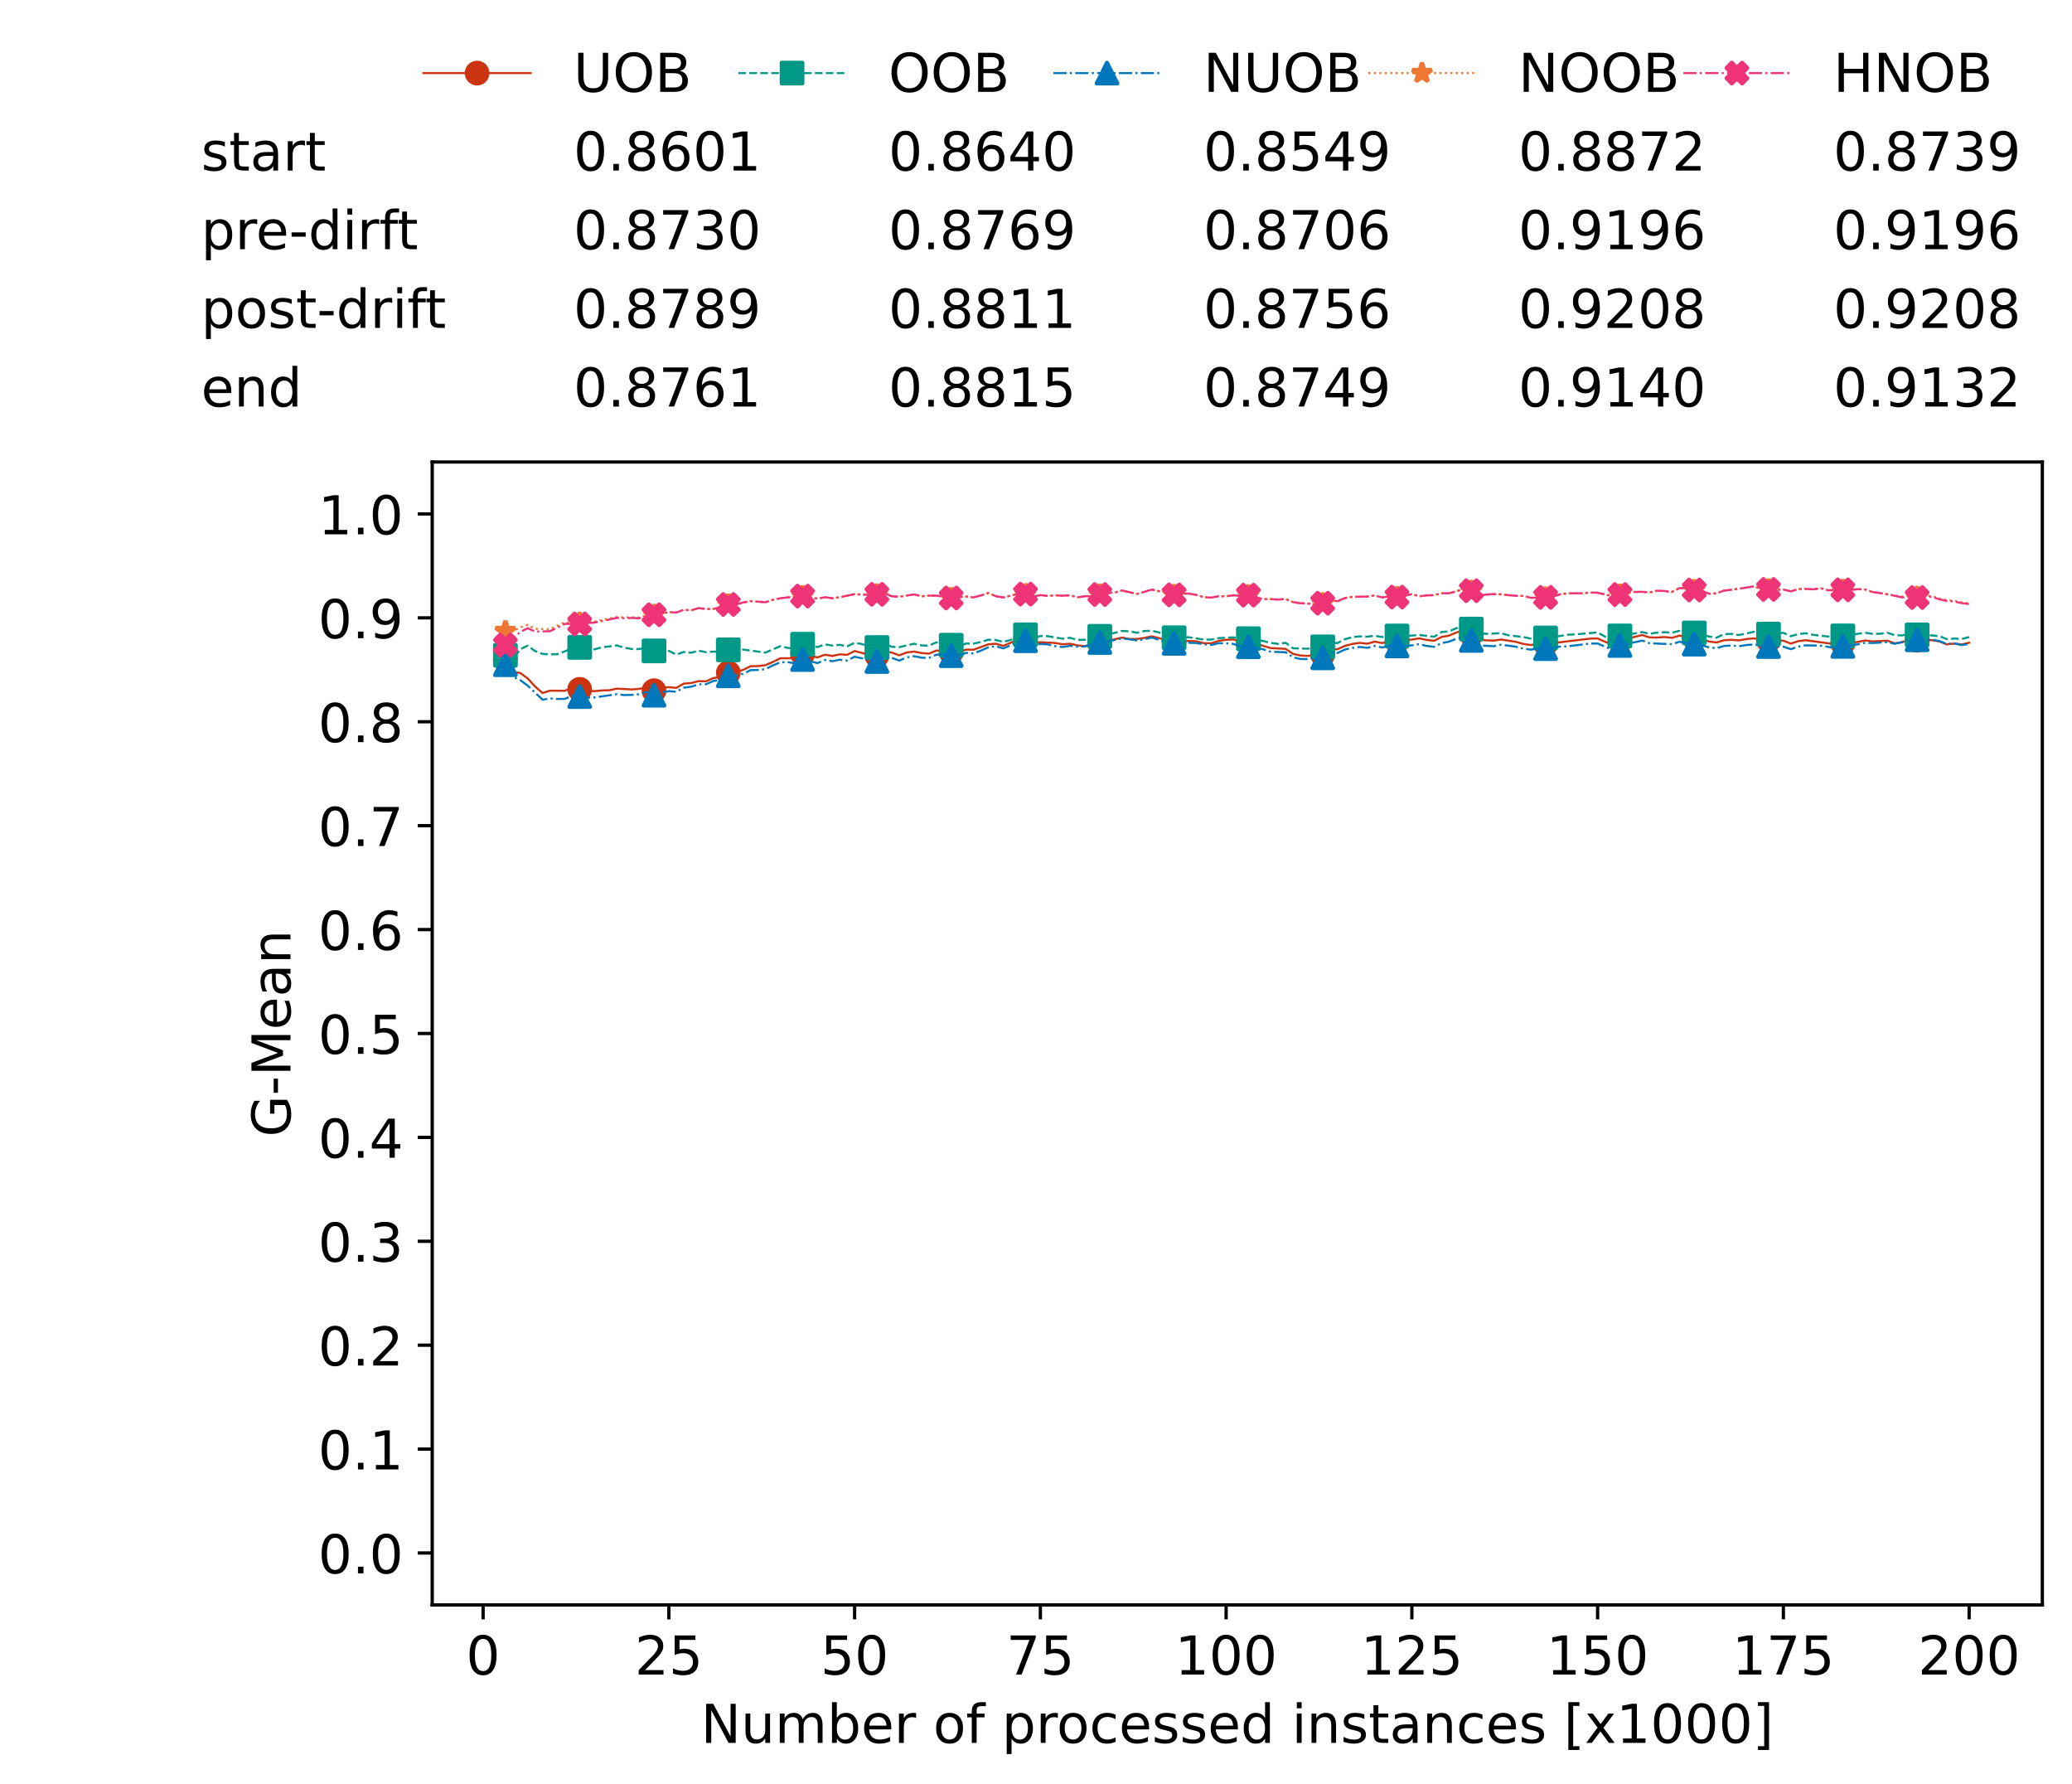 <?xml version="1.0" encoding="utf-8" standalone="no"?>
<!DOCTYPE svg PUBLIC "-//W3C//DTD SVG 1.1//EN"
  "http://www.w3.org/Graphics/SVG/1.1/DTD/svg11.dtd">
<!-- Created with matplotlib (https://matplotlib.org/) -->
<svg height="432.615pt" version="1.1" viewBox="0 0 502.65 432.615" width="502.65pt" xmlns="http://www.w3.org/2000/svg" xmlns:xlink="http://www.w3.org/1999/xlink">
 <defs>
  <style type="text/css">*{stroke-linecap:butt;stroke-linejoin:round;}</style>
 </defs>
 <g id="figure_1">
  <g id="patch_1">
   <path d="M 0 432.615 
L 502.65 432.615 
L 502.65 0 
L 0 0 
z
" style="fill:#ffffff;"/>
  </g>
  <g id="axes_1">
   <g id="patch_2">
    <path d="M 104.85 389.252 
L 495.45 389.252 
L 495.45 112.052 
L 104.85 112.052 
z
" style="fill:#ffffff;"/>
   </g>
   <g id="matplotlib.axis_1">
    <g id="xtick_1">
     <g id="line2d_1">
      <defs>
       <path d="M 0 0 
L 0 3.5 
" id="mfdd786158a" style="stroke:#000000;stroke-width:0.8;"/>
      </defs>
      <g>
       <use style="stroke:#000000;stroke-width:0.8;" x="117.197" xlink:href="#mfdd786158a" y="389.252"/>
      </g>
     </g>
     <g id="text_1">
      <!-- 0 -->
      <g transform="translate(113.061 406.13)scale(0.13 -0.13)">
       <defs>
        <path d="M 31.781 66.406 
Q 24.172 66.406 20.328 58.906 
Q 16.5 51.422 16.5 36.375 
Q 16.5 21.391 20.328 13.891 
Q 24.172 6.391 31.781 6.391 
Q 39.453 6.391 43.281 13.891 
Q 47.125 21.391 47.125 36.375 
Q 47.125 51.422 43.281 58.906 
Q 39.453 66.406 31.781 66.406 
z
M 31.781 74.219 
Q 44.047 74.219 50.516 64.516 
Q 56.984 54.828 56.984 36.375 
Q 56.984 17.969 50.516 8.266 
Q 44.047 -1.422 31.781 -1.422 
Q 19.531 -1.422 13.062 8.266 
Q 6.594 17.969 6.594 36.375 
Q 6.594 54.828 13.062 64.516 
Q 19.531 74.219 31.781 74.219 
z
" id="DejaVuSans-48"/>
       </defs>
       <use xlink:href="#DejaVuSans-48"/>
      </g>
     </g>
    </g>
    <g id="xtick_2">
     <g id="line2d_2">
      <g>
       <use style="stroke:#000000;stroke-width:0.8;" x="162.259" xlink:href="#mfdd786158a" y="389.252"/>
      </g>
     </g>
     <g id="text_2">
      <!-- 25 -->
      <g transform="translate(153.988 406.13)scale(0.13 -0.13)">
       <defs>
        <path d="M 19.188 8.297 
L 53.609 8.297 
L 53.609 0 
L 7.328 0 
L 7.328 8.297 
Q 12.938 14.109 22.625 23.891 
Q 32.328 33.688 34.812 36.531 
Q 39.547 41.844 41.422 45.531 
Q 43.312 49.219 43.312 52.781 
Q 43.312 58.594 39.234 62.25 
Q 35.156 65.922 28.609 65.922 
Q 23.969 65.922 18.812 64.312 
Q 13.672 62.703 7.812 59.422 
L 7.812 69.391 
Q 13.766 71.781 18.938 73 
Q 24.125 74.219 28.422 74.219 
Q 39.75 74.219 46.484 68.547 
Q 53.219 62.891 53.219 53.422 
Q 53.219 48.922 51.531 44.891 
Q 49.859 40.875 45.406 35.406 
Q 44.188 33.984 37.641 27.219 
Q 31.109 20.453 19.188 8.297 
z
" id="DejaVuSans-50"/>
        <path d="M 10.797 72.906 
L 49.516 72.906 
L 49.516 64.594 
L 19.828 64.594 
L 19.828 46.734 
Q 21.969 47.469 24.109 47.828 
Q 26.266 48.188 28.422 48.188 
Q 40.625 48.188 47.75 41.5 
Q 54.891 34.812 54.891 23.391 
Q 54.891 11.625 47.562 5.094 
Q 40.234 -1.422 26.906 -1.422 
Q 22.312 -1.422 17.547 -0.641 
Q 12.797 0.141 7.719 1.703 
L 7.719 11.625 
Q 12.109 9.234 16.797 8.062 
Q 21.484 6.891 26.703 6.891 
Q 35.156 6.891 40.078 11.328 
Q 45.016 15.766 45.016 23.391 
Q 45.016 31 40.078 35.438 
Q 35.156 39.891 26.703 39.891 
Q 22.75 39.891 18.812 39.016 
Q 14.891 38.141 10.797 36.281 
z
" id="DejaVuSans-53"/>
       </defs>
       <use xlink:href="#DejaVuSans-50"/>
       <use x="63.623" xlink:href="#DejaVuSans-53"/>
      </g>
     </g>
    </g>
    <g id="xtick_3">
     <g id="line2d_3">
      <g>
       <use style="stroke:#000000;stroke-width:0.8;" x="207.322" xlink:href="#mfdd786158a" y="389.252"/>
      </g>
     </g>
     <g id="text_3">
      <!-- 50 -->
      <g transform="translate(199.05 406.13)scale(0.13 -0.13)">
       <use xlink:href="#DejaVuSans-53"/>
       <use x="63.623" xlink:href="#DejaVuSans-48"/>
      </g>
     </g>
    </g>
    <g id="xtick_4">
     <g id="line2d_4">
      <g>
       <use style="stroke:#000000;stroke-width:0.8;" x="252.384" xlink:href="#mfdd786158a" y="389.252"/>
      </g>
     </g>
     <g id="text_4">
      <!-- 75 -->
      <g transform="translate(244.113 406.13)scale(0.13 -0.13)">
       <defs>
        <path d="M 8.203 72.906 
L 55.078 72.906 
L 55.078 68.703 
L 28.609 0 
L 18.312 0 
L 43.219 64.594 
L 8.203 64.594 
z
" id="DejaVuSans-55"/>
       </defs>
       <use xlink:href="#DejaVuSans-55"/>
       <use x="63.623" xlink:href="#DejaVuSans-53"/>
      </g>
     </g>
    </g>
    <g id="xtick_5">
     <g id="line2d_5">
      <g>
       <use style="stroke:#000000;stroke-width:0.8;" x="297.446" xlink:href="#mfdd786158a" y="389.252"/>
      </g>
     </g>
     <g id="text_5">
      <!-- 100 -->
      <g transform="translate(285.039 406.13)scale(0.13 -0.13)">
       <defs>
        <path d="M 12.406 8.297 
L 28.516 8.297 
L 28.516 63.922 
L 10.984 60.406 
L 10.984 69.391 
L 28.422 72.906 
L 38.281 72.906 
L 38.281 8.297 
L 54.391 8.297 
L 54.391 0 
L 12.406 0 
z
" id="DejaVuSans-49"/>
       </defs>
       <use xlink:href="#DejaVuSans-49"/>
       <use x="63.623" xlink:href="#DejaVuSans-48"/>
       <use x="127.246" xlink:href="#DejaVuSans-48"/>
      </g>
     </g>
    </g>
    <g id="xtick_6">
     <g id="line2d_6">
      <g>
       <use style="stroke:#000000;stroke-width:0.8;" x="342.509" xlink:href="#mfdd786158a" y="389.252"/>
      </g>
     </g>
     <g id="text_6">
      <!-- 125 -->
      <g transform="translate(330.102 406.13)scale(0.13 -0.13)">
       <use xlink:href="#DejaVuSans-49"/>
       <use x="63.623" xlink:href="#DejaVuSans-50"/>
       <use x="127.246" xlink:href="#DejaVuSans-53"/>
      </g>
     </g>
    </g>
    <g id="xtick_7">
     <g id="line2d_7">
      <g>
       <use style="stroke:#000000;stroke-width:0.8;" x="387.571" xlink:href="#mfdd786158a" y="389.252"/>
      </g>
     </g>
     <g id="text_7">
      <!-- 150 -->
      <g transform="translate(375.164 406.13)scale(0.13 -0.13)">
       <use xlink:href="#DejaVuSans-49"/>
       <use x="63.623" xlink:href="#DejaVuSans-53"/>
       <use x="127.246" xlink:href="#DejaVuSans-48"/>
      </g>
     </g>
    </g>
    <g id="xtick_8">
     <g id="line2d_8">
      <g>
       <use style="stroke:#000000;stroke-width:0.8;" x="432.633" xlink:href="#mfdd786158a" y="389.252"/>
      </g>
     </g>
     <g id="text_8">
      <!-- 175 -->
      <g transform="translate(420.226 406.13)scale(0.13 -0.13)">
       <use xlink:href="#DejaVuSans-49"/>
       <use x="63.623" xlink:href="#DejaVuSans-55"/>
       <use x="127.246" xlink:href="#DejaVuSans-53"/>
      </g>
     </g>
    </g>
    <g id="xtick_9">
     <g id="line2d_9">
      <g>
       <use style="stroke:#000000;stroke-width:0.8;" x="477.695" xlink:href="#mfdd786158a" y="389.252"/>
      </g>
     </g>
     <g id="text_9">
      <!-- 200 -->
      <g transform="translate(465.289 406.13)scale(0.13 -0.13)">
       <use xlink:href="#DejaVuSans-50"/>
       <use x="63.623" xlink:href="#DejaVuSans-48"/>
       <use x="127.246" xlink:href="#DejaVuSans-48"/>
      </g>
     </g>
    </g>
    <g id="text_10">
     <!-- Number of processed instances [x1000] -->
     <g transform="translate(170.025 422.711)scale(0.13 -0.13)">
      <defs>
       <path d="M 9.812 72.906 
L 23.094 72.906 
L 55.422 11.922 
L 55.422 72.906 
L 64.984 72.906 
L 64.984 0 
L 51.703 0 
L 19.391 60.984 
L 19.391 0 
L 9.812 0 
z
" id="DejaVuSans-78"/>
       <path d="M 8.5 21.578 
L 8.5 54.688 
L 17.484 54.688 
L 17.484 21.922 
Q 17.484 14.156 20.5 10.266 
Q 23.531 6.391 29.594 6.391 
Q 36.859 6.391 41.078 11.031 
Q 45.312 15.672 45.312 23.688 
L 45.312 54.688 
L 54.297 54.688 
L 54.297 0 
L 45.312 0 
L 45.312 8.406 
Q 42.047 3.422 37.719 1 
Q 33.406 -1.422 27.688 -1.422 
Q 18.266 -1.422 13.375 4.438 
Q 8.5 10.297 8.5 21.578 
z
M 31.109 56 
z
" id="DejaVuSans-117"/>
       <path d="M 52 44.188 
Q 55.375 50.25 60.062 53.125 
Q 64.75 56 71.094 56 
Q 79.641 56 84.281 50.016 
Q 88.922 44.047 88.922 33.016 
L 88.922 0 
L 79.891 0 
L 79.891 32.719 
Q 79.891 40.578 77.094 44.375 
Q 74.312 48.188 68.609 48.188 
Q 61.625 48.188 57.562 43.547 
Q 53.516 38.922 53.516 30.906 
L 53.516 0 
L 44.484 0 
L 44.484 32.719 
Q 44.484 40.625 41.703 44.406 
Q 38.922 48.188 33.109 48.188 
Q 26.219 48.188 22.156 43.531 
Q 18.109 38.875 18.109 30.906 
L 18.109 0 
L 9.078 0 
L 9.078 54.688 
L 18.109 54.688 
L 18.109 46.188 
Q 21.188 51.219 25.484 53.609 
Q 29.781 56 35.688 56 
Q 41.656 56 45.828 52.969 
Q 50 49.953 52 44.188 
z
" id="DejaVuSans-109"/>
       <path d="M 48.688 27.297 
Q 48.688 37.203 44.609 42.844 
Q 40.531 48.484 33.406 48.484 
Q 26.266 48.484 22.188 42.844 
Q 18.109 37.203 18.109 27.297 
Q 18.109 17.391 22.188 11.75 
Q 26.266 6.109 33.406 6.109 
Q 40.531 6.109 44.609 11.75 
Q 48.688 17.391 48.688 27.297 
z
M 18.109 46.391 
Q 20.953 51.266 25.266 53.625 
Q 29.594 56 35.594 56 
Q 45.562 56 51.781 48.094 
Q 58.016 40.188 58.016 27.297 
Q 58.016 14.406 51.781 6.484 
Q 45.562 -1.422 35.594 -1.422 
Q 29.594 -1.422 25.266 0.953 
Q 20.953 3.328 18.109 8.203 
L 18.109 0 
L 9.078 0 
L 9.078 75.984 
L 18.109 75.984 
z
" id="DejaVuSans-98"/>
       <path d="M 56.203 29.594 
L 56.203 25.203 
L 14.891 25.203 
Q 15.484 15.922 20.484 11.062 
Q 25.484 6.203 34.422 6.203 
Q 39.594 6.203 44.453 7.469 
Q 49.312 8.734 54.109 11.281 
L 54.109 2.781 
Q 49.266 0.734 44.188 -0.344 
Q 39.109 -1.422 33.891 -1.422 
Q 20.797 -1.422 13.156 6.188 
Q 5.516 13.812 5.516 26.812 
Q 5.516 40.234 12.766 48.109 
Q 20.016 56 32.328 56 
Q 43.359 56 49.781 48.891 
Q 56.203 41.797 56.203 29.594 
z
M 47.219 32.234 
Q 47.125 39.594 43.094 43.984 
Q 39.062 48.391 32.422 48.391 
Q 24.906 48.391 20.391 44.141 
Q 15.875 39.891 15.188 32.172 
z
" id="DejaVuSans-101"/>
       <path d="M 41.109 46.297 
Q 39.594 47.172 37.812 47.578 
Q 36.031 48 33.891 48 
Q 26.266 48 22.188 43.047 
Q 18.109 38.094 18.109 28.812 
L 18.109 0 
L 9.078 0 
L 9.078 54.688 
L 18.109 54.688 
L 18.109 46.188 
Q 20.953 51.172 25.484 53.578 
Q 30.031 56 36.531 56 
Q 37.453 56 38.578 55.875 
Q 39.703 55.766 41.062 55.516 
z
" id="DejaVuSans-114"/>
       <path id="DejaVuSans-32"/>
       <path d="M 30.609 48.391 
Q 23.391 48.391 19.188 42.75 
Q 14.984 37.109 14.984 27.297 
Q 14.984 17.484 19.156 11.844 
Q 23.344 6.203 30.609 6.203 
Q 37.797 6.203 41.984 11.859 
Q 46.188 17.531 46.188 27.297 
Q 46.188 37.016 41.984 42.703 
Q 37.797 48.391 30.609 48.391 
z
M 30.609 56 
Q 42.328 56 49.016 48.375 
Q 55.719 40.766 55.719 27.297 
Q 55.719 13.875 49.016 6.219 
Q 42.328 -1.422 30.609 -1.422 
Q 18.844 -1.422 12.172 6.219 
Q 5.516 13.875 5.516 27.297 
Q 5.516 40.766 12.172 48.375 
Q 18.844 56 30.609 56 
z
" id="DejaVuSans-111"/>
       <path d="M 37.109 75.984 
L 37.109 68.5 
L 28.516 68.5 
Q 23.688 68.5 21.797 66.547 
Q 19.922 64.594 19.922 59.516 
L 19.922 54.688 
L 34.719 54.688 
L 34.719 47.703 
L 19.922 47.703 
L 19.922 0 
L 10.891 0 
L 10.891 47.703 
L 2.297 47.703 
L 2.297 54.688 
L 10.891 54.688 
L 10.891 58.5 
Q 10.891 67.625 15.141 71.797 
Q 19.391 75.984 28.609 75.984 
z
" id="DejaVuSans-102"/>
       <path d="M 18.109 8.203 
L 18.109 -20.797 
L 9.078 -20.797 
L 9.078 54.688 
L 18.109 54.688 
L 18.109 46.391 
Q 20.953 51.266 25.266 53.625 
Q 29.594 56 35.594 56 
Q 45.562 56 51.781 48.094 
Q 58.016 40.188 58.016 27.297 
Q 58.016 14.406 51.781 6.484 
Q 45.562 -1.422 35.594 -1.422 
Q 29.594 -1.422 25.266 0.953 
Q 20.953 3.328 18.109 8.203 
z
M 48.688 27.297 
Q 48.688 37.203 44.609 42.844 
Q 40.531 48.484 33.406 48.484 
Q 26.266 48.484 22.188 42.844 
Q 18.109 37.203 18.109 27.297 
Q 18.109 17.391 22.188 11.75 
Q 26.266 6.109 33.406 6.109 
Q 40.531 6.109 44.609 11.75 
Q 48.688 17.391 48.688 27.297 
z
" id="DejaVuSans-112"/>
       <path d="M 48.781 52.594 
L 48.781 44.188 
Q 44.969 46.297 41.141 47.344 
Q 37.312 48.391 33.406 48.391 
Q 24.656 48.391 19.812 42.844 
Q 14.984 37.312 14.984 27.297 
Q 14.984 17.281 19.812 11.734 
Q 24.656 6.203 33.406 6.203 
Q 37.312 6.203 41.141 7.25 
Q 44.969 8.297 48.781 10.406 
L 48.781 2.094 
Q 45.016 0.344 40.984 -0.531 
Q 36.969 -1.422 32.422 -1.422 
Q 20.062 -1.422 12.781 6.344 
Q 5.516 14.109 5.516 27.297 
Q 5.516 40.672 12.859 48.328 
Q 20.219 56 33.016 56 
Q 37.156 56 41.109 55.141 
Q 45.062 54.297 48.781 52.594 
z
" id="DejaVuSans-99"/>
       <path d="M 44.281 53.078 
L 44.281 44.578 
Q 40.484 46.531 36.375 47.5 
Q 32.281 48.484 27.875 48.484 
Q 21.188 48.484 17.844 46.438 
Q 14.5 44.391 14.5 40.281 
Q 14.5 37.156 16.891 35.375 
Q 19.281 33.594 26.516 31.984 
L 29.594 31.297 
Q 39.156 29.25 43.188 25.516 
Q 47.219 21.781 47.219 15.094 
Q 47.219 7.469 41.188 3.016 
Q 35.156 -1.422 24.609 -1.422 
Q 20.219 -1.422 15.453 -0.562 
Q 10.688 0.297 5.422 2 
L 5.422 11.281 
Q 10.406 8.688 15.234 7.391 
Q 20.062 6.109 24.812 6.109 
Q 31.156 6.109 34.562 8.281 
Q 37.984 10.453 37.984 14.406 
Q 37.984 18.062 35.516 20.016 
Q 33.062 21.969 24.703 23.781 
L 21.578 24.516 
Q 13.234 26.266 9.516 29.906 
Q 5.812 33.547 5.812 39.891 
Q 5.812 47.609 11.281 51.797 
Q 16.75 56 26.812 56 
Q 31.781 56 36.172 55.266 
Q 40.578 54.547 44.281 53.078 
z
" id="DejaVuSans-115"/>
       <path d="M 45.406 46.391 
L 45.406 75.984 
L 54.391 75.984 
L 54.391 0 
L 45.406 0 
L 45.406 8.203 
Q 42.578 3.328 38.25 0.953 
Q 33.938 -1.422 27.875 -1.422 
Q 17.969 -1.422 11.734 6.484 
Q 5.516 14.406 5.516 27.297 
Q 5.516 40.188 11.734 48.094 
Q 17.969 56 27.875 56 
Q 33.938 56 38.25 53.625 
Q 42.578 51.266 45.406 46.391 
z
M 14.797 27.297 
Q 14.797 17.391 18.875 11.75 
Q 22.953 6.109 30.078 6.109 
Q 37.203 6.109 41.297 11.75 
Q 45.406 17.391 45.406 27.297 
Q 45.406 37.203 41.297 42.844 
Q 37.203 48.484 30.078 48.484 
Q 22.953 48.484 18.875 42.844 
Q 14.797 37.203 14.797 27.297 
z
" id="DejaVuSans-100"/>
       <path d="M 9.422 54.688 
L 18.406 54.688 
L 18.406 0 
L 9.422 0 
z
M 9.422 75.984 
L 18.406 75.984 
L 18.406 64.594 
L 9.422 64.594 
z
" id="DejaVuSans-105"/>
       <path d="M 54.891 33.016 
L 54.891 0 
L 45.906 0 
L 45.906 32.719 
Q 45.906 40.484 42.875 44.328 
Q 39.844 48.188 33.797 48.188 
Q 26.516 48.188 22.312 43.547 
Q 18.109 38.922 18.109 30.906 
L 18.109 0 
L 9.078 0 
L 9.078 54.688 
L 18.109 54.688 
L 18.109 46.188 
Q 21.344 51.125 25.703 53.562 
Q 30.078 56 35.797 56 
Q 45.219 56 50.047 50.172 
Q 54.891 44.344 54.891 33.016 
z
" id="DejaVuSans-110"/>
       <path d="M 18.312 70.219 
L 18.312 54.688 
L 36.812 54.688 
L 36.812 47.703 
L 18.312 47.703 
L 18.312 18.016 
Q 18.312 11.328 20.141 9.422 
Q 21.969 7.516 27.594 7.516 
L 36.812 7.516 
L 36.812 0 
L 27.594 0 
Q 17.188 0 13.234 3.875 
Q 9.281 7.766 9.281 18.016 
L 9.281 47.703 
L 2.688 47.703 
L 2.688 54.688 
L 9.281 54.688 
L 9.281 70.219 
z
" id="DejaVuSans-116"/>
       <path d="M 34.281 27.484 
Q 23.391 27.484 19.188 25 
Q 14.984 22.516 14.984 16.5 
Q 14.984 11.719 18.141 8.906 
Q 21.297 6.109 26.703 6.109 
Q 34.188 6.109 38.703 11.406 
Q 43.219 16.703 43.219 25.484 
L 43.219 27.484 
z
M 52.203 31.203 
L 52.203 0 
L 43.219 0 
L 43.219 8.297 
Q 40.141 3.328 35.547 0.953 
Q 30.953 -1.422 24.312 -1.422 
Q 15.922 -1.422 10.953 3.297 
Q 6 8.016 6 15.922 
Q 6 25.141 12.172 29.828 
Q 18.359 34.516 30.609 34.516 
L 43.219 34.516 
L 43.219 35.406 
Q 43.219 41.609 39.141 45 
Q 35.062 48.391 27.688 48.391 
Q 23 48.391 18.547 47.266 
Q 14.109 46.141 10.016 43.891 
L 10.016 52.203 
Q 14.938 54.109 19.578 55.047 
Q 24.219 56 28.609 56 
Q 40.484 56 46.344 49.844 
Q 52.203 43.703 52.203 31.203 
z
" id="DejaVuSans-97"/>
       <path d="M 8.594 75.984 
L 29.297 75.984 
L 29.297 69 
L 17.578 69 
L 17.578 -6.203 
L 29.297 -6.203 
L 29.297 -13.188 
L 8.594 -13.188 
z
" id="DejaVuSans-91"/>
       <path d="M 54.891 54.688 
L 35.109 28.078 
L 55.906 0 
L 45.312 0 
L 29.391 21.484 
L 13.484 0 
L 2.875 0 
L 24.125 28.609 
L 4.688 54.688 
L 15.281 54.688 
L 29.781 35.203 
L 44.281 54.688 
z
" id="DejaVuSans-120"/>
       <path d="M 30.422 75.984 
L 30.422 -13.188 
L 9.719 -13.188 
L 9.719 -6.203 
L 21.391 -6.203 
L 21.391 69 
L 9.719 69 
L 9.719 75.984 
z
" id="DejaVuSans-93"/>
      </defs>
      <use xlink:href="#DejaVuSans-78"/>
      <use x="74.805" xlink:href="#DejaVuSans-117"/>
      <use x="138.184" xlink:href="#DejaVuSans-109"/>
      <use x="235.596" xlink:href="#DejaVuSans-98"/>
      <use x="299.072" xlink:href="#DejaVuSans-101"/>
      <use x="360.596" xlink:href="#DejaVuSans-114"/>
      <use x="401.709" xlink:href="#DejaVuSans-32"/>
      <use x="433.496" xlink:href="#DejaVuSans-111"/>
      <use x="494.678" xlink:href="#DejaVuSans-102"/>
      <use x="529.883" xlink:href="#DejaVuSans-32"/>
      <use x="561.67" xlink:href="#DejaVuSans-112"/>
      <use x="625.146" xlink:href="#DejaVuSans-114"/>
      <use x="664.01" xlink:href="#DejaVuSans-111"/>
      <use x="725.191" xlink:href="#DejaVuSans-99"/>
      <use x="780.172" xlink:href="#DejaVuSans-101"/>
      <use x="841.695" xlink:href="#DejaVuSans-115"/>
      <use x="893.795" xlink:href="#DejaVuSans-115"/>
      <use x="945.895" xlink:href="#DejaVuSans-101"/>
      <use x="1007.418" xlink:href="#DejaVuSans-100"/>
      <use x="1070.895" xlink:href="#DejaVuSans-32"/>
      <use x="1102.682" xlink:href="#DejaVuSans-105"/>
      <use x="1130.465" xlink:href="#DejaVuSans-110"/>
      <use x="1193.844" xlink:href="#DejaVuSans-115"/>
      <use x="1245.943" xlink:href="#DejaVuSans-116"/>
      <use x="1285.152" xlink:href="#DejaVuSans-97"/>
      <use x="1346.432" xlink:href="#DejaVuSans-110"/>
      <use x="1409.811" xlink:href="#DejaVuSans-99"/>
      <use x="1464.791" xlink:href="#DejaVuSans-101"/>
      <use x="1526.314" xlink:href="#DejaVuSans-115"/>
      <use x="1578.414" xlink:href="#DejaVuSans-32"/>
      <use x="1610.201" xlink:href="#DejaVuSans-91"/>
      <use x="1649.215" xlink:href="#DejaVuSans-120"/>
      <use x="1708.395" xlink:href="#DejaVuSans-49"/>
      <use x="1772.018" xlink:href="#DejaVuSans-48"/>
      <use x="1835.641" xlink:href="#DejaVuSans-48"/>
      <use x="1899.264" xlink:href="#DejaVuSans-48"/>
      <use x="1962.887" xlink:href="#DejaVuSans-93"/>
     </g>
    </g>
   </g>
   <g id="matplotlib.axis_2">
    <g id="ytick_1">
     <g id="line2d_10">
      <defs>
       <path d="M 0 0 
L -3.5 0 
" id="m2f455a6527" style="stroke:#000000;stroke-width:0.8;"/>
      </defs>
      <g>
       <use style="stroke:#000000;stroke-width:0.8;" x="104.85" xlink:href="#m2f455a6527" y="376.652"/>
      </g>
     </g>
     <g id="text_11">
      <!-- 0.0 -->
      <g transform="translate(77.176 381.591)scale(0.13 -0.13)">
       <defs>
        <path d="M 10.688 12.406 
L 21 12.406 
L 21 0 
L 10.688 0 
z
" id="DejaVuSans-46"/>
       </defs>
       <use xlink:href="#DejaVuSans-48"/>
       <use x="63.623" xlink:href="#DejaVuSans-46"/>
       <use x="95.41" xlink:href="#DejaVuSans-48"/>
      </g>
     </g>
    </g>
    <g id="ytick_2">
     <g id="line2d_11">
      <g>
       <use style="stroke:#000000;stroke-width:0.8;" x="104.85" xlink:href="#m2f455a6527" y="351.452"/>
      </g>
     </g>
     <g id="text_12">
      <!-- 0.1 -->
      <g transform="translate(77.176 356.391)scale(0.13 -0.13)">
       <use xlink:href="#DejaVuSans-48"/>
       <use x="63.623" xlink:href="#DejaVuSans-46"/>
       <use x="95.41" xlink:href="#DejaVuSans-49"/>
      </g>
     </g>
    </g>
    <g id="ytick_3">
     <g id="line2d_12">
      <g>
       <use style="stroke:#000000;stroke-width:0.8;" x="104.85" xlink:href="#m2f455a6527" y="326.252"/>
      </g>
     </g>
     <g id="text_13">
      <!-- 0.2 -->
      <g transform="translate(77.176 331.191)scale(0.13 -0.13)">
       <use xlink:href="#DejaVuSans-48"/>
       <use x="63.623" xlink:href="#DejaVuSans-46"/>
       <use x="95.41" xlink:href="#DejaVuSans-50"/>
      </g>
     </g>
    </g>
    <g id="ytick_4">
     <g id="line2d_13">
      <g>
       <use style="stroke:#000000;stroke-width:0.8;" x="104.85" xlink:href="#m2f455a6527" y="301.052"/>
      </g>
     </g>
     <g id="text_14">
      <!-- 0.3 -->
      <g transform="translate(77.176 305.991)scale(0.13 -0.13)">
       <defs>
        <path d="M 40.578 39.312 
Q 47.656 37.797 51.625 33 
Q 55.609 28.219 55.609 21.188 
Q 55.609 10.406 48.188 4.484 
Q 40.766 -1.422 27.094 -1.422 
Q 22.516 -1.422 17.656 -0.516 
Q 12.797 0.391 7.625 2.203 
L 7.625 11.719 
Q 11.719 9.328 16.594 8.109 
Q 21.484 6.891 26.812 6.891 
Q 36.078 6.891 40.938 10.547 
Q 45.797 14.203 45.797 21.188 
Q 45.797 27.641 41.281 31.266 
Q 36.766 34.906 28.719 34.906 
L 20.219 34.906 
L 20.219 43.016 
L 29.109 43.016 
Q 36.375 43.016 40.234 45.922 
Q 44.094 48.828 44.094 54.297 
Q 44.094 59.906 40.109 62.906 
Q 36.141 65.922 28.719 65.922 
Q 24.656 65.922 20.016 65.031 
Q 15.375 64.156 9.812 62.312 
L 9.812 71.094 
Q 15.438 72.656 20.344 73.438 
Q 25.25 74.219 29.594 74.219 
Q 40.828 74.219 47.359 69.109 
Q 53.906 64.016 53.906 55.328 
Q 53.906 49.266 50.438 45.094 
Q 46.969 40.922 40.578 39.312 
z
" id="DejaVuSans-51"/>
       </defs>
       <use xlink:href="#DejaVuSans-48"/>
       <use x="63.623" xlink:href="#DejaVuSans-46"/>
       <use x="95.41" xlink:href="#DejaVuSans-51"/>
      </g>
     </g>
    </g>
    <g id="ytick_5">
     <g id="line2d_14">
      <g>
       <use style="stroke:#000000;stroke-width:0.8;" x="104.85" xlink:href="#m2f455a6527" y="275.852"/>
      </g>
     </g>
     <g id="text_15">
      <!-- 0.4 -->
      <g transform="translate(77.176 280.791)scale(0.13 -0.13)">
       <defs>
        <path d="M 37.797 64.312 
L 12.891 25.391 
L 37.797 25.391 
z
M 35.203 72.906 
L 47.609 72.906 
L 47.609 25.391 
L 58.016 25.391 
L 58.016 17.188 
L 47.609 17.188 
L 47.609 0 
L 37.797 0 
L 37.797 17.188 
L 4.891 17.188 
L 4.891 26.703 
z
" id="DejaVuSans-52"/>
       </defs>
       <use xlink:href="#DejaVuSans-48"/>
       <use x="63.623" xlink:href="#DejaVuSans-46"/>
       <use x="95.41" xlink:href="#DejaVuSans-52"/>
      </g>
     </g>
    </g>
    <g id="ytick_6">
     <g id="line2d_15">
      <g>
       <use style="stroke:#000000;stroke-width:0.8;" x="104.85" xlink:href="#m2f455a6527" y="250.652"/>
      </g>
     </g>
     <g id="text_16">
      <!-- 0.5 -->
      <g transform="translate(77.176 255.591)scale(0.13 -0.13)">
       <use xlink:href="#DejaVuSans-48"/>
       <use x="63.623" xlink:href="#DejaVuSans-46"/>
       <use x="95.41" xlink:href="#DejaVuSans-53"/>
      </g>
     </g>
    </g>
    <g id="ytick_7">
     <g id="line2d_16">
      <g>
       <use style="stroke:#000000;stroke-width:0.8;" x="104.85" xlink:href="#m2f455a6527" y="225.452"/>
      </g>
     </g>
     <g id="text_17">
      <!-- 0.6 -->
      <g transform="translate(77.176 230.391)scale(0.13 -0.13)">
       <defs>
        <path d="M 33.016 40.375 
Q 26.375 40.375 22.484 35.828 
Q 18.609 31.297 18.609 23.391 
Q 18.609 15.531 22.484 10.953 
Q 26.375 6.391 33.016 6.391 
Q 39.656 6.391 43.531 10.953 
Q 47.406 15.531 47.406 23.391 
Q 47.406 31.297 43.531 35.828 
Q 39.656 40.375 33.016 40.375 
z
M 52.594 71.297 
L 52.594 62.312 
Q 48.875 64.062 45.094 64.984 
Q 41.312 65.922 37.594 65.922 
Q 27.828 65.922 22.672 59.328 
Q 17.531 52.734 16.797 39.406 
Q 19.672 43.656 24.016 45.922 
Q 28.375 48.188 33.594 48.188 
Q 44.578 48.188 50.953 41.516 
Q 57.328 34.859 57.328 23.391 
Q 57.328 12.156 50.688 5.359 
Q 44.047 -1.422 33.016 -1.422 
Q 20.359 -1.422 13.672 8.266 
Q 6.984 17.969 6.984 36.375 
Q 6.984 53.656 15.188 63.938 
Q 23.391 74.219 37.203 74.219 
Q 40.922 74.219 44.703 73.484 
Q 48.484 72.75 52.594 71.297 
z
" id="DejaVuSans-54"/>
       </defs>
       <use xlink:href="#DejaVuSans-48"/>
       <use x="63.623" xlink:href="#DejaVuSans-46"/>
       <use x="95.41" xlink:href="#DejaVuSans-54"/>
      </g>
     </g>
    </g>
    <g id="ytick_8">
     <g id="line2d_17">
      <g>
       <use style="stroke:#000000;stroke-width:0.8;" x="104.85" xlink:href="#m2f455a6527" y="200.252"/>
      </g>
     </g>
     <g id="text_18">
      <!-- 0.7 -->
      <g transform="translate(77.176 205.191)scale(0.13 -0.13)">
       <use xlink:href="#DejaVuSans-48"/>
       <use x="63.623" xlink:href="#DejaVuSans-46"/>
       <use x="95.41" xlink:href="#DejaVuSans-55"/>
      </g>
     </g>
    </g>
    <g id="ytick_9">
     <g id="line2d_18">
      <g>
       <use style="stroke:#000000;stroke-width:0.8;" x="104.85" xlink:href="#m2f455a6527" y="175.052"/>
      </g>
     </g>
     <g id="text_19">
      <!-- 0.8 -->
      <g transform="translate(77.176 179.991)scale(0.13 -0.13)">
       <defs>
        <path d="M 31.781 34.625 
Q 24.75 34.625 20.719 30.859 
Q 16.703 27.094 16.703 20.516 
Q 16.703 13.922 20.719 10.156 
Q 24.75 6.391 31.781 6.391 
Q 38.812 6.391 42.859 10.172 
Q 46.922 13.969 46.922 20.516 
Q 46.922 27.094 42.891 30.859 
Q 38.875 34.625 31.781 34.625 
z
M 21.922 38.812 
Q 15.578 40.375 12.031 44.719 
Q 8.5 49.078 8.5 55.328 
Q 8.5 64.062 14.719 69.141 
Q 20.953 74.219 31.781 74.219 
Q 42.672 74.219 48.875 69.141 
Q 55.078 64.062 55.078 55.328 
Q 55.078 49.078 51.531 44.719 
Q 48 40.375 41.703 38.812 
Q 48.828 37.156 52.797 32.312 
Q 56.781 27.484 56.781 20.516 
Q 56.781 9.906 50.312 4.234 
Q 43.844 -1.422 31.781 -1.422 
Q 19.734 -1.422 13.25 4.234 
Q 6.781 9.906 6.781 20.516 
Q 6.781 27.484 10.781 32.312 
Q 14.797 37.156 21.922 38.812 
z
M 18.312 54.391 
Q 18.312 48.734 21.844 45.562 
Q 25.391 42.391 31.781 42.391 
Q 38.141 42.391 41.719 45.562 
Q 45.312 48.734 45.312 54.391 
Q 45.312 60.062 41.719 63.234 
Q 38.141 66.406 31.781 66.406 
Q 25.391 66.406 21.844 63.234 
Q 18.312 60.062 18.312 54.391 
z
" id="DejaVuSans-56"/>
       </defs>
       <use xlink:href="#DejaVuSans-48"/>
       <use x="63.623" xlink:href="#DejaVuSans-46"/>
       <use x="95.41" xlink:href="#DejaVuSans-56"/>
      </g>
     </g>
    </g>
    <g id="ytick_10">
     <g id="line2d_19">
      <g>
       <use style="stroke:#000000;stroke-width:0.8;" x="104.85" xlink:href="#m2f455a6527" y="149.852"/>
      </g>
     </g>
     <g id="text_20">
      <!-- 0.9 -->
      <g transform="translate(77.176 154.791)scale(0.13 -0.13)">
       <defs>
        <path d="M 10.984 1.516 
L 10.984 10.5 
Q 14.703 8.734 18.5 7.812 
Q 22.312 6.891 25.984 6.891 
Q 35.75 6.891 40.891 13.453 
Q 46.047 20.016 46.781 33.406 
Q 43.953 29.203 39.594 26.953 
Q 35.25 24.703 29.984 24.703 
Q 19.047 24.703 12.672 31.312 
Q 6.297 37.938 6.297 49.422 
Q 6.297 60.641 12.938 67.422 
Q 19.578 74.219 30.609 74.219 
Q 43.266 74.219 49.922 64.516 
Q 56.594 54.828 56.594 36.375 
Q 56.594 19.141 48.406 8.859 
Q 40.234 -1.422 26.422 -1.422 
Q 22.703 -1.422 18.891 -0.688 
Q 15.094 0.047 10.984 1.516 
z
M 30.609 32.422 
Q 37.25 32.422 41.125 36.953 
Q 45.016 41.5 45.016 49.422 
Q 45.016 57.281 41.125 61.844 
Q 37.25 66.406 30.609 66.406 
Q 23.969 66.406 20.094 61.844 
Q 16.219 57.281 16.219 49.422 
Q 16.219 41.5 20.094 36.953 
Q 23.969 32.422 30.609 32.422 
z
" id="DejaVuSans-57"/>
       </defs>
       <use xlink:href="#DejaVuSans-48"/>
       <use x="63.623" xlink:href="#DejaVuSans-46"/>
       <use x="95.41" xlink:href="#DejaVuSans-57"/>
      </g>
     </g>
    </g>
    <g id="ytick_11">
     <g id="line2d_20">
      <g>
       <use style="stroke:#000000;stroke-width:0.8;" x="104.85" xlink:href="#m2f455a6527" y="124.652"/>
      </g>
     </g>
     <g id="text_21">
      <!-- 1.0 -->
      <g transform="translate(77.176 129.591)scale(0.13 -0.13)">
       <use xlink:href="#DejaVuSans-49"/>
       <use x="63.623" xlink:href="#DejaVuSans-46"/>
       <use x="95.41" xlink:href="#DejaVuSans-48"/>
      </g>
     </g>
    </g>
    <g id="text_22">
     <!-- G-Mean -->
     <g transform="translate(70.472 275.744)rotate(-90)scale(0.13 -0.13)">
      <defs>
       <path d="M 59.516 10.406 
L 59.516 29.984 
L 43.406 29.984 
L 43.406 38.094 
L 69.281 38.094 
L 69.281 6.781 
Q 63.578 2.734 56.688 0.656 
Q 49.812 -1.422 42 -1.422 
Q 24.906 -1.422 15.25 8.562 
Q 5.609 18.562 5.609 36.375 
Q 5.609 54.25 15.25 64.234 
Q 24.906 74.219 42 74.219 
Q 49.125 74.219 55.547 72.453 
Q 61.969 70.703 67.391 67.281 
L 67.391 56.781 
Q 61.922 61.422 55.766 63.766 
Q 49.609 66.109 42.828 66.109 
Q 29.438 66.109 22.719 58.641 
Q 16.016 51.172 16.016 36.375 
Q 16.016 21.625 22.719 14.156 
Q 29.438 6.688 42.828 6.688 
Q 48.047 6.688 52.141 7.594 
Q 56.25 8.5 59.516 10.406 
z
" id="DejaVuSans-71"/>
       <path d="M 4.891 31.391 
L 31.203 31.391 
L 31.203 23.391 
L 4.891 23.391 
z
" id="DejaVuSans-45"/>
       <path d="M 9.812 72.906 
L 24.516 72.906 
L 43.109 23.297 
L 61.812 72.906 
L 76.516 72.906 
L 76.516 0 
L 66.891 0 
L 66.891 64.016 
L 48.094 14.016 
L 38.188 14.016 
L 19.391 64.016 
L 19.391 0 
L 9.812 0 
z
" id="DejaVuSans-77"/>
      </defs>
      <use xlink:href="#DejaVuSans-71"/>
      <use x="77.49" xlink:href="#DejaVuSans-45"/>
      <use x="113.574" xlink:href="#DejaVuSans-77"/>
      <use x="199.854" xlink:href="#DejaVuSans-101"/>
      <use x="261.377" xlink:href="#DejaVuSans-97"/>
      <use x="322.656" xlink:href="#DejaVuSans-110"/>
     </g>
    </g>
   </g>
   <g id="line2d_21"/>
   <g id="line2d_22"/>
   <g id="line2d_23"/>
   <g id="line2d_24"/>
   <g id="line2d_25"/>
   <g id="line2d_26">
    <path clip-path="url(#pf1e9074625)" d="M 122.605 159.902 
L 124.407 162.934 
L 126.21 163.226 
L 128.012 164.542 
L 129.815 166.507 
L 131.617 168.084 
L 133.419 167.507 
L 137.024 167.537 
L 138.827 166.815 
L 142.432 167.593 
L 144.234 167.629 
L 146.037 167.456 
L 147.839 167.401 
L 149.642 167.018 
L 153.247 167.218 
L 155.049 167.067 
L 156.852 166.707 
L 158.654 167.517 
L 160.457 166.832 
L 162.259 166.661 
L 164.062 166.838 
L 165.864 165.806 
L 167.667 165.659 
L 169.469 165.199 
L 171.272 165.237 
L 173.074 164.449 
L 174.877 164.19 
L 176.679 163.175 
L 178.482 162.981 
L 180.284 162.469 
L 182.087 161.578 
L 183.889 161.542 
L 185.692 161.317 
L 187.494 160.548 
L 189.297 159.65 
L 192.902 159.644 
L 194.704 158.614 
L 198.309 159.445 
L 200.112 158.792 
L 201.914 159.084 
L 203.717 158.707 
L 205.519 158.81 
L 207.322 157.895 
L 210.927 158.826 
L 212.729 159.041 
L 214.532 158.044 
L 216.334 158.268 
L 218.137 158.938 
L 219.939 158.265 
L 221.742 158.025 
L 223.544 158.385 
L 225.347 158.535 
L 227.149 157.781 
L 228.952 157.843 
L 230.754 158.192 
L 232.557 158.226 
L 234.359 157.546 
L 236.162 157.58 
L 239.767 156.269 
L 241.569 156.125 
L 243.372 156.646 
L 246.976 155.148 
L 248.779 154.854 
L 250.581 155.938 
L 252.384 155.757 
L 255.989 155.946 
L 257.791 156.267 
L 259.594 156.129 
L 261.396 156.529 
L 263.199 156.714 
L 265.001 156.08 
L 266.804 155.621 
L 268.606 155.45 
L 272.211 154.639 
L 274.014 154.973 
L 275.816 154.97 
L 277.619 154.714 
L 279.421 154.327 
L 283.026 155.24 
L 284.829 155.629 
L 288.434 155.461 
L 290.236 155.535 
L 292.039 156.003 
L 293.841 156.018 
L 295.644 155.423 
L 297.446 155.17 
L 299.249 155.085 
L 301.051 155.73 
L 304.656 156.109 
L 308.261 157.189 
L 311.866 157.37 
L 313.669 158.583 
L 315.471 158.984 
L 317.274 159.078 
L 319.076 158.841 
L 320.879 158.784 
L 322.681 157.527 
L 324.484 157.454 
L 326.286 156.64 
L 328.089 156.173 
L 329.891 155.914 
L 331.694 156.126 
L 333.496 155.608 
L 335.299 155.974 
L 337.101 155.554 
L 340.706 155.396 
L 344.311 154.826 
L 346.114 155.203 
L 347.916 155.412 
L 349.719 154.485 
L 351.521 154.157 
L 353.324 153.395 
L 355.126 152.856 
L 356.928 153.801 
L 358.731 155.098 
L 360.533 155.304 
L 362.336 155.375 
L 364.138 155.106 
L 367.743 155.662 
L 369.546 156.178 
L 371.348 156.443 
L 373.151 156.171 
L 374.953 156.201 
L 382.163 155.318 
L 385.768 154.885 
L 387.571 154.855 
L 391.176 156.429 
L 392.978 155.342 
L 398.386 154.017 
L 400.188 154.602 
L 401.991 154.621 
L 403.793 154.501 
L 405.596 154.704 
L 407.398 154.165 
L 412.806 154.982 
L 414.608 155.594 
L 416.411 155.82 
L 418.213 155.29 
L 420.016 155.172 
L 421.818 155.326 
L 423.621 154.999 
L 425.423 154.823 
L 429.028 155.342 
L 432.633 155.389 
L 434.436 156.091 
L 436.238 155.509 
L 438.041 155.273 
L 445.251 156.255 
L 450.658 155.697 
L 452.461 155.333 
L 454.263 155.556 
L 457.868 155.393 
L 459.671 156.04 
L 461.473 155.752 
L 463.276 155.079 
L 465.078 155.283 
L 468.683 155.264 
L 470.485 155.576 
L 472.288 156.289 
L 474.09 156.078 
L 475.893 156.309 
L 477.695 155.881 
L 477.695 155.881 
" style="fill:none;stroke:#cc3311;stroke-linecap:square;stroke-width:0.5;"/>
    <defs>
     <path d="M 0 2.5 
C 0.663 2.5 1.299 2.237 1.768 1.768 
C 2.237 1.299 2.5 0.663 2.5 0 
C 2.5 -0.663 2.237 -1.299 1.768 -1.768 
C 1.299 -2.237 0.663 -2.5 0 -2.5 
C -0.663 -2.5 -1.299 -2.237 -1.768 -1.768 
C -2.237 -1.299 -2.5 -0.663 -2.5 0 
C -2.5 0.663 -2.237 1.299 -1.768 1.768 
C -1.299 2.237 -0.663 2.5 0 2.5 
z
" id="m0bf8cf7b34" style="stroke:#cc3311;"/>
    </defs>
    <g clip-path="url(#pf1e9074625)">
     <use style="fill:#cc3311;stroke:#cc3311;" x="122.605" xlink:href="#m0bf8cf7b34" y="159.902"/>
     <use style="fill:#cc3311;stroke:#cc3311;" x="140.629" xlink:href="#m0bf8cf7b34" y="167.187"/>
     <use style="fill:#cc3311;stroke:#cc3311;" x="158.654" xlink:href="#m0bf8cf7b34" y="167.517"/>
     <use style="fill:#cc3311;stroke:#cc3311;" x="176.679" xlink:href="#m0bf8cf7b34" y="163.175"/>
     <use style="fill:#cc3311;stroke:#cc3311;" x="194.704" xlink:href="#m0bf8cf7b34" y="158.614"/>
     <use style="fill:#cc3311;stroke:#cc3311;" x="212.729" xlink:href="#m0bf8cf7b34" y="159.041"/>
     <use style="fill:#cc3311;stroke:#cc3311;" x="230.754" xlink:href="#m0bf8cf7b34" y="158.192"/>
     <use style="fill:#cc3311;stroke:#cc3311;" x="248.779" xlink:href="#m0bf8cf7b34" y="154.854"/>
     <use style="fill:#cc3311;stroke:#cc3311;" x="266.804" xlink:href="#m0bf8cf7b34" y="155.621"/>
     <use style="fill:#cc3311;stroke:#cc3311;" x="284.829" xlink:href="#m0bf8cf7b34" y="155.629"/>
     <use style="fill:#cc3311;stroke:#cc3311;" x="302.854" xlink:href="#m0bf8cf7b34" y="155.874"/>
     <use style="fill:#cc3311;stroke:#cc3311;" x="320.879" xlink:href="#m0bf8cf7b34" y="158.784"/>
     <use style="fill:#cc3311;stroke:#cc3311;" x="338.904" xlink:href="#m0bf8cf7b34" y="155.526"/>
     <use style="fill:#cc3311;stroke:#cc3311;" x="356.928" xlink:href="#m0bf8cf7b34" y="153.801"/>
     <use style="fill:#cc3311;stroke:#cc3311;" x="374.953" xlink:href="#m0bf8cf7b34" y="156.201"/>
     <use style="fill:#cc3311;stroke:#cc3311;" x="392.978" xlink:href="#m0bf8cf7b34" y="155.342"/>
     <use style="fill:#cc3311;stroke:#cc3311;" x="411.003" xlink:href="#m0bf8cf7b34" y="154.705"/>
     <use style="fill:#cc3311;stroke:#cc3311;" x="429.028" xlink:href="#m0bf8cf7b34" y="155.342"/>
     <use style="fill:#cc3311;stroke:#cc3311;" x="447.053" xlink:href="#m0bf8cf7b34" y="156.093"/>
     <use style="fill:#cc3311;stroke:#cc3311;" x="465.078" xlink:href="#m0bf8cf7b34" y="155.283"/>
    </g>
   </g>
   <g id="line2d_27"/>
   <g id="line2d_28"/>
   <g id="line2d_29"/>
   <g id="line2d_30"/>
   <g id="line2d_31">
    <path clip-path="url(#pf1e9074625)" d="M 122.605 158.927 
L 124.407 159.863 
L 126.21 157.461 
L 128.012 156.596 
L 129.815 157.91 
L 131.617 158.59 
L 133.419 158.709 
L 135.222 158.653 
L 138.827 157.276 
L 140.629 156.998 
L 144.234 157.492 
L 146.037 156.989 
L 149.642 156.548 
L 151.444 157.072 
L 153.247 157.409 
L 155.049 157.418 
L 156.852 157.083 
L 158.654 157.867 
L 160.457 157.512 
L 162.259 157.862 
L 164.062 158.753 
L 165.864 158.125 
L 167.667 158.314 
L 169.469 157.802 
L 171.272 158.177 
L 173.074 158.041 
L 174.877 158.08 
L 176.679 157.614 
L 178.482 157.96 
L 180.284 157.541 
L 185.692 158.28 
L 189.297 156.721 
L 191.099 157.139 
L 192.902 157.317 
L 194.704 156.253 
L 196.507 156.444 
L 198.309 156.96 
L 200.112 156.276 
L 201.914 156.574 
L 203.717 156.395 
L 205.519 156.774 
L 207.322 155.893 
L 209.124 156.204 
L 210.927 156.841 
L 212.729 157.053 
L 214.532 156.105 
L 216.334 156.865 
L 218.137 156.959 
L 221.742 156.13 
L 223.544 156.537 
L 225.347 156.601 
L 227.149 155.786 
L 230.754 156.492 
L 232.557 156.763 
L 234.359 156.076 
L 236.162 156.103 
L 237.964 155.7 
L 239.767 155.154 
L 241.569 155.215 
L 243.372 155.682 
L 245.174 155.217 
L 246.976 154.231 
L 248.779 153.972 
L 250.581 154.887 
L 252.384 154.244 
L 254.186 154.3 
L 257.791 154.907 
L 259.594 154.693 
L 261.396 155.207 
L 263.199 155.158 
L 265.001 154.595 
L 266.804 154.336 
L 268.606 153.833 
L 270.409 153.5 
L 272.211 153.026 
L 274.014 153.116 
L 275.816 153.459 
L 277.619 153.043 
L 279.421 152.96 
L 281.224 153.419 
L 283.026 154.157 
L 284.829 154.673 
L 288.434 154.555 
L 292.039 155.12 
L 293.841 155.123 
L 295.644 154.754 
L 299.249 154.582 
L 301.051 155.039 
L 302.854 154.909 
L 306.459 155.462 
L 308.261 155.933 
L 310.064 156.164 
L 311.866 155.901 
L 313.669 157.226 
L 317.274 157.334 
L 319.076 156.945 
L 320.879 156.886 
L 322.681 155.97 
L 324.484 155.947 
L 326.286 155.033 
L 328.089 154.522 
L 329.891 154.342 
L 331.694 154.422 
L 333.496 154.19 
L 335.299 154.507 
L 337.101 154.147 
L 340.706 154.276 
L 344.311 154.012 
L 347.916 154.442 
L 349.719 153.289 
L 351.521 153.124 
L 353.324 152.354 
L 355.126 151.738 
L 356.928 152.571 
L 358.731 153.604 
L 360.533 153.72 
L 364.138 153.569 
L 365.941 154.079 
L 369.546 154.506 
L 371.348 154.881 
L 373.151 154.575 
L 374.953 154.737 
L 376.756 154.519 
L 380.361 153.933 
L 382.163 153.863 
L 387.571 153.388 
L 389.373 154.4 
L 391.176 155.246 
L 392.978 154.24 
L 396.583 153.63 
L 398.386 153.311 
L 400.188 153.718 
L 401.991 153.435 
L 403.793 153.335 
L 405.596 153.45 
L 407.398 152.999 
L 412.806 153.844 
L 414.608 154.387 
L 416.411 154.665 
L 418.213 153.816 
L 420.016 153.733 
L 421.818 154.023 
L 425.423 153.253 
L 429.028 153.792 
L 432.633 153.481 
L 434.436 154.305 
L 436.238 153.787 
L 438.041 153.588 
L 439.843 153.969 
L 443.448 154.381 
L 445.251 154.367 
L 447.053 154.228 
L 452.461 153.464 
L 454.263 153.722 
L 456.066 153.703 
L 457.868 153.463 
L 459.671 154.063 
L 461.473 154.116 
L 463.276 153.66 
L 465.078 153.988 
L 466.881 154.131 
L 468.683 154.105 
L 470.485 154.307 
L 472.288 155.004 
L 474.09 154.877 
L 475.893 154.977 
L 477.695 154.505 
L 477.695 154.505 
" style="fill:none;stroke:#009988;stroke-dasharray:1.85,0.8;stroke-dashoffset:0;stroke-width:0.5;"/>
    <defs>
     <path d="M -2.5 2.5 
L 2.5 2.5 
L 2.5 -2.5 
L -2.5 -2.5 
z
" id="mc5320ecc48" style="stroke:#009988;stroke-linejoin:miter;"/>
    </defs>
    <g clip-path="url(#pf1e9074625)">
     <use style="fill:#009988;stroke:#009988;stroke-linejoin:miter;" x="122.605" xlink:href="#mc5320ecc48" y="158.927"/>
     <use style="fill:#009988;stroke:#009988;stroke-linejoin:miter;" x="140.629" xlink:href="#mc5320ecc48" y="156.998"/>
     <use style="fill:#009988;stroke:#009988;stroke-linejoin:miter;" x="158.654" xlink:href="#mc5320ecc48" y="157.867"/>
     <use style="fill:#009988;stroke:#009988;stroke-linejoin:miter;" x="176.679" xlink:href="#mc5320ecc48" y="157.614"/>
     <use style="fill:#009988;stroke:#009988;stroke-linejoin:miter;" x="194.704" xlink:href="#mc5320ecc48" y="156.253"/>
     <use style="fill:#009988;stroke:#009988;stroke-linejoin:miter;" x="212.729" xlink:href="#mc5320ecc48" y="157.053"/>
     <use style="fill:#009988;stroke:#009988;stroke-linejoin:miter;" x="230.754" xlink:href="#mc5320ecc48" y="156.492"/>
     <use style="fill:#009988;stroke:#009988;stroke-linejoin:miter;" x="248.779" xlink:href="#mc5320ecc48" y="153.972"/>
     <use style="fill:#009988;stroke:#009988;stroke-linejoin:miter;" x="266.804" xlink:href="#mc5320ecc48" y="154.336"/>
     <use style="fill:#009988;stroke:#009988;stroke-linejoin:miter;" x="284.829" xlink:href="#mc5320ecc48" y="154.673"/>
     <use style="fill:#009988;stroke:#009988;stroke-linejoin:miter;" x="302.854" xlink:href="#mc5320ecc48" y="154.909"/>
     <use style="fill:#009988;stroke:#009988;stroke-linejoin:miter;" x="320.879" xlink:href="#mc5320ecc48" y="156.886"/>
     <use style="fill:#009988;stroke:#009988;stroke-linejoin:miter;" x="338.904" xlink:href="#mc5320ecc48" y="154.253"/>
     <use style="fill:#009988;stroke:#009988;stroke-linejoin:miter;" x="356.928" xlink:href="#mc5320ecc48" y="152.571"/>
     <use style="fill:#009988;stroke:#009988;stroke-linejoin:miter;" x="374.953" xlink:href="#mc5320ecc48" y="154.737"/>
     <use style="fill:#009988;stroke:#009988;stroke-linejoin:miter;" x="392.978" xlink:href="#mc5320ecc48" y="154.24"/>
     <use style="fill:#009988;stroke:#009988;stroke-linejoin:miter;" x="411.003" xlink:href="#mc5320ecc48" y="153.512"/>
     <use style="fill:#009988;stroke:#009988;stroke-linejoin:miter;" x="429.028" xlink:href="#mc5320ecc48" y="153.792"/>
     <use style="fill:#009988;stroke:#009988;stroke-linejoin:miter;" x="447.053" xlink:href="#mc5320ecc48" y="154.228"/>
     <use style="fill:#009988;stroke:#009988;stroke-linejoin:miter;" x="465.078" xlink:href="#mc5320ecc48" y="153.988"/>
    </g>
   </g>
   <g id="line2d_32"/>
   <g id="line2d_33"/>
   <g id="line2d_34"/>
   <g id="line2d_35"/>
   <g id="line2d_36">
    <path clip-path="url(#pf1e9074625)" d="M 122.605 161.209 
L 124.407 164.127 
L 126.21 164.95 
L 128.012 166.287 
L 131.617 169.706 
L 133.419 169.402 
L 135.222 169.531 
L 137.024 169.507 
L 138.827 168.733 
L 142.432 169.214 
L 144.234 169.147 
L 149.642 168.365 
L 151.444 168.579 
L 153.247 168.54 
L 155.049 168.374 
L 156.852 167.855 
L 158.654 168.606 
L 160.457 167.933 
L 162.259 167.643 
L 164.062 167.773 
L 165.864 166.786 
L 167.667 166.555 
L 169.469 165.986 
L 171.272 165.95 
L 173.074 165.156 
L 174.877 164.893 
L 176.679 163.905 
L 178.482 163.835 
L 180.284 163.416 
L 182.087 162.537 
L 183.889 162.483 
L 185.692 162.293 
L 187.494 161.379 
L 189.297 160.629 
L 191.099 160.6 
L 192.902 160.874 
L 194.704 159.955 
L 198.309 160.823 
L 200.112 160.076 
L 201.914 160.357 
L 203.717 159.999 
L 205.519 160.21 
L 207.322 159.279 
L 212.729 160.436 
L 214.532 159.381 
L 216.334 159.542 
L 218.137 160.21 
L 219.939 159.448 
L 221.742 159.143 
L 223.544 159.507 
L 225.347 159.57 
L 227.149 158.792 
L 228.952 158.73 
L 230.754 159.017 
L 232.557 159.019 
L 234.359 158.342 
L 236.162 158.487 
L 237.964 157.8 
L 239.767 156.987 
L 241.569 156.722 
L 243.372 157.258 
L 246.976 155.76 
L 248.779 155.395 
L 250.581 156.428 
L 252.384 156.197 
L 254.186 156.285 
L 255.989 156.715 
L 257.791 156.925 
L 259.594 156.638 
L 261.396 156.84 
L 263.199 156.805 
L 265.001 156.251 
L 266.804 155.83 
L 268.606 155.623 
L 272.211 154.813 
L 275.816 155.315 
L 277.619 155.044 
L 279.421 154.614 
L 281.224 155.221 
L 284.829 156.028 
L 286.631 155.84 
L 290.236 155.954 
L 292.039 156.284 
L 293.841 156.428 
L 295.644 155.993 
L 297.446 156.007 
L 299.249 156.18 
L 301.051 156.849 
L 302.854 156.859 
L 304.656 157.087 
L 306.459 157.485 
L 308.261 158.061 
L 311.866 158.2 
L 313.669 159.409 
L 315.471 159.835 
L 317.274 159.847 
L 319.076 159.599 
L 320.879 159.543 
L 322.681 158.4 
L 324.484 158.374 
L 326.286 157.532 
L 328.089 157.135 
L 329.891 156.908 
L 331.694 157.124 
L 333.496 156.666 
L 335.299 157.035 
L 337.101 156.596 
L 340.706 156.647 
L 342.509 156.528 
L 344.311 156.212 
L 346.114 156.662 
L 347.916 156.875 
L 349.719 155.976 
L 351.521 155.629 
L 353.324 154.908 
L 355.126 154.377 
L 356.928 155.316 
L 358.731 156.543 
L 362.336 156.724 
L 364.138 156.364 
L 367.743 156.841 
L 369.546 157.303 
L 371.348 157.559 
L 373.151 157.264 
L 374.953 157.305 
L 378.558 156.825 
L 380.361 156.733 
L 385.768 156.088 
L 387.571 156.072 
L 391.176 157.629 
L 392.978 156.547 
L 398.386 155.37 
L 400.188 156.003 
L 405.596 156.244 
L 407.398 155.651 
L 412.806 156.481 
L 414.608 157.018 
L 416.411 157.211 
L 418.213 156.673 
L 420.016 156.56 
L 421.818 156.744 
L 423.621 156.443 
L 425.423 156.311 
L 429.028 156.807 
L 432.633 156.842 
L 434.436 157.449 
L 436.238 156.819 
L 438.041 156.513 
L 441.646 156.595 
L 445.251 157.161 
L 447.053 156.758 
L 450.658 156.276 
L 452.461 155.9 
L 454.263 155.948 
L 457.868 155.752 
L 459.671 156.132 
L 461.473 155.725 
L 463.276 155.028 
L 465.078 155.171 
L 468.683 155.144 
L 470.485 155.48 
L 472.288 156.179 
L 474.09 156.051 
L 475.893 156.444 
L 477.695 156.179 
L 477.695 156.179 
" style="fill:none;stroke:#0077bb;stroke-dasharray:3.2,0.8,0.5,0.8;stroke-dashoffset:0;stroke-width:0.5;"/>
    <defs>
     <path d="M 0 -2.5 
L -2.5 2.5 
L 2.5 2.5 
z
" id="m6172380811" style="stroke:#0077bb;stroke-linejoin:miter;"/>
    </defs>
    <g clip-path="url(#pf1e9074625)">
     <use style="fill:#0077bb;stroke:#0077bb;stroke-linejoin:miter;" x="122.605" xlink:href="#m6172380811" y="161.209"/>
     <use style="fill:#0077bb;stroke:#0077bb;stroke-linejoin:miter;" x="140.629" xlink:href="#m6172380811" y="168.931"/>
     <use style="fill:#0077bb;stroke:#0077bb;stroke-linejoin:miter;" x="158.654" xlink:href="#m6172380811" y="168.606"/>
     <use style="fill:#0077bb;stroke:#0077bb;stroke-linejoin:miter;" x="176.679" xlink:href="#m6172380811" y="163.905"/>
     <use style="fill:#0077bb;stroke:#0077bb;stroke-linejoin:miter;" x="194.704" xlink:href="#m6172380811" y="159.955"/>
     <use style="fill:#0077bb;stroke:#0077bb;stroke-linejoin:miter;" x="212.729" xlink:href="#m6172380811" y="160.436"/>
     <use style="fill:#0077bb;stroke:#0077bb;stroke-linejoin:miter;" x="230.754" xlink:href="#m6172380811" y="159.017"/>
     <use style="fill:#0077bb;stroke:#0077bb;stroke-linejoin:miter;" x="248.779" xlink:href="#m6172380811" y="155.395"/>
     <use style="fill:#0077bb;stroke:#0077bb;stroke-linejoin:miter;" x="266.804" xlink:href="#m6172380811" y="155.83"/>
     <use style="fill:#0077bb;stroke:#0077bb;stroke-linejoin:miter;" x="284.829" xlink:href="#m6172380811" y="156.028"/>
     <use style="fill:#0077bb;stroke:#0077bb;stroke-linejoin:miter;" x="302.854" xlink:href="#m6172380811" y="156.859"/>
     <use style="fill:#0077bb;stroke:#0077bb;stroke-linejoin:miter;" x="320.879" xlink:href="#m6172380811" y="159.543"/>
     <use style="fill:#0077bb;stroke:#0077bb;stroke-linejoin:miter;" x="338.904" xlink:href="#m6172380811" y="156.664"/>
     <use style="fill:#0077bb;stroke:#0077bb;stroke-linejoin:miter;" x="356.928" xlink:href="#m6172380811" y="155.316"/>
     <use style="fill:#0077bb;stroke:#0077bb;stroke-linejoin:miter;" x="374.953" xlink:href="#m6172380811" y="157.305"/>
     <use style="fill:#0077bb;stroke:#0077bb;stroke-linejoin:miter;" x="392.978" xlink:href="#m6172380811" y="156.547"/>
     <use style="fill:#0077bb;stroke:#0077bb;stroke-linejoin:miter;" x="411.003" xlink:href="#m6172380811" y="156.222"/>
     <use style="fill:#0077bb;stroke:#0077bb;stroke-linejoin:miter;" x="429.028" xlink:href="#m6172380811" y="156.807"/>
     <use style="fill:#0077bb;stroke:#0077bb;stroke-linejoin:miter;" x="447.053" xlink:href="#m6172380811" y="156.758"/>
     <use style="fill:#0077bb;stroke:#0077bb;stroke-linejoin:miter;" x="465.078" xlink:href="#m6172380811" y="155.171"/>
    </g>
   </g>
   <g id="line2d_37"/>
   <g id="line2d_38"/>
   <g id="line2d_39"/>
   <g id="line2d_40"/>
   <g id="line2d_41">
    <path clip-path="url(#pf1e9074625)" d="M 122.605 153.069 
L 124.407 153.115 
L 126.21 152.15 
L 128.012 151.529 
L 129.815 152.508 
L 133.419 152.61 
L 137.024 150.927 
L 140.629 151.028 
L 142.432 150.82 
L 144.234 150.742 
L 149.642 149.645 
L 151.444 149.752 
L 153.247 149.69 
L 155.049 149.783 
L 156.852 149.241 
L 158.654 149.104 
L 160.457 148.707 
L 162.259 148.454 
L 164.062 148.561 
L 165.864 147.901 
L 167.667 148.021 
L 169.469 147.483 
L 171.272 147.71 
L 173.074 147.677 
L 174.877 147.26 
L 176.679 146.607 
L 178.482 146.648 
L 180.284 146.119 
L 182.087 145.79 
L 185.692 146.064 
L 187.494 145.474 
L 189.297 145.101 
L 191.099 144.885 
L 192.902 144.789 
L 194.704 144.579 
L 198.309 145.192 
L 200.112 144.848 
L 201.914 145.097 
L 203.717 144.846 
L 207.322 144.097 
L 210.927 144.302 
L 212.729 144.148 
L 214.532 143.858 
L 216.334 144.625 
L 218.137 144.725 
L 221.742 144.157 
L 223.544 144.625 
L 225.347 144.459 
L 227.149 144.452 
L 230.754 145.039 
L 234.359 144.669 
L 236.162 144.886 
L 237.964 144.419 
L 239.767 143.822 
L 241.569 144.595 
L 243.372 144.905 
L 246.976 144.045 
L 248.779 144.1 
L 250.581 144.68 
L 252.384 144.334 
L 254.186 144.533 
L 255.989 144.379 
L 257.791 144.482 
L 259.594 144.376 
L 261.396 144.877 
L 263.199 144.604 
L 265.001 144.586 
L 268.606 143.8 
L 270.409 143.707 
L 272.211 143.207 
L 275.816 144.057 
L 279.421 142.999 
L 281.224 143.406 
L 283.026 143.552 
L 284.829 144.28 
L 286.631 144.003 
L 288.434 143.954 
L 290.236 144.29 
L 292.039 144.83 
L 293.841 144.946 
L 295.644 144.603 
L 297.446 144.618 
L 299.249 144.382 
L 301.051 144.531 
L 302.854 144.343 
L 304.656 144.944 
L 306.459 145.288 
L 308.261 145.296 
L 310.064 145.426 
L 311.866 145.268 
L 313.669 146.032 
L 315.471 146.314 
L 317.274 146.375 
L 319.076 146.634 
L 320.879 146.298 
L 322.681 145.68 
L 324.484 145.802 
L 326.286 145.037 
L 328.089 144.757 
L 331.694 144.686 
L 333.496 144.414 
L 335.299 144.891 
L 337.101 144.678 
L 338.904 144.818 
L 342.509 144.101 
L 344.311 144.62 
L 346.114 144.404 
L 347.916 144.338 
L 349.719 143.893 
L 351.521 143.879 
L 353.324 143.433 
L 355.126 142.774 
L 356.928 143.271 
L 358.731 144.494 
L 360.533 144.194 
L 362.336 144.095 
L 364.138 144.153 
L 367.743 144.514 
L 369.546 144.53 
L 371.348 144.974 
L 373.151 144.989 
L 376.756 144.704 
L 378.558 144.111 
L 380.361 143.893 
L 383.966 143.895 
L 385.768 143.713 
L 387.571 143.756 
L 391.176 144.607 
L 392.978 144.205 
L 394.781 143.601 
L 398.386 143.539 
L 400.188 143.672 
L 401.991 143.266 
L 403.793 143.341 
L 405.596 143.575 
L 407.398 142.645 
L 409.201 142.641 
L 411.003 143.097 
L 412.806 143.267 
L 414.608 143.998 
L 416.411 143.903 
L 418.213 143.252 
L 421.818 142.793 
L 425.423 142.225 
L 427.226 142.726 
L 430.831 143.094 
L 432.633 142.968 
L 434.436 143.424 
L 436.238 142.865 
L 438.041 142.831 
L 439.843 142.936 
L 441.646 142.665 
L 443.448 143.157 
L 448.856 143.09 
L 450.658 142.899 
L 452.461 142.965 
L 454.263 143.578 
L 457.868 144.126 
L 459.671 144.475 
L 461.473 144.701 
L 463.276 144.563 
L 465.078 144.735 
L 466.881 144.499 
L 468.683 144.562 
L 470.485 145.163 
L 472.288 145.569 
L 474.09 145.699 
L 475.893 146.081 
L 477.695 146.32 
L 477.695 146.32 
" style="fill:none;stroke:#ee7733;stroke-dasharray:0.5,0.825;stroke-dashoffset:0;stroke-width:0.5;"/>
    <defs>
     <path d="M 0 -2.5 
L -0.561 -0.773 
L -2.378 -0.773 
L -0.908 0.295 
L -1.469 2.023 
L -0 0.955 
L 1.469 2.023 
L 0.908 0.295 
L 2.378 -0.773 
L 0.561 -0.773 
z
" id="me2faa26e95" style="stroke:#ee7733;stroke-linejoin:bevel;"/>
    </defs>
    <g clip-path="url(#pf1e9074625)">
     <use style="fill:#ee7733;stroke:#ee7733;stroke-linejoin:bevel;" x="122.605" xlink:href="#me2faa26e95" y="153.069"/>
     <use style="fill:#ee7733;stroke:#ee7733;stroke-linejoin:bevel;" x="140.629" xlink:href="#me2faa26e95" y="151.028"/>
     <use style="fill:#ee7733;stroke:#ee7733;stroke-linejoin:bevel;" x="158.654" xlink:href="#me2faa26e95" y="149.104"/>
     <use style="fill:#ee7733;stroke:#ee7733;stroke-linejoin:bevel;" x="176.679" xlink:href="#me2faa26e95" y="146.607"/>
     <use style="fill:#ee7733;stroke:#ee7733;stroke-linejoin:bevel;" x="194.704" xlink:href="#me2faa26e95" y="144.579"/>
     <use style="fill:#ee7733;stroke:#ee7733;stroke-linejoin:bevel;" x="212.729" xlink:href="#me2faa26e95" y="144.148"/>
     <use style="fill:#ee7733;stroke:#ee7733;stroke-linejoin:bevel;" x="230.754" xlink:href="#me2faa26e95" y="145.039"/>
     <use style="fill:#ee7733;stroke:#ee7733;stroke-linejoin:bevel;" x="248.779" xlink:href="#me2faa26e95" y="144.1"/>
     <use style="fill:#ee7733;stroke:#ee7733;stroke-linejoin:bevel;" x="266.804" xlink:href="#me2faa26e95" y="144.192"/>
     <use style="fill:#ee7733;stroke:#ee7733;stroke-linejoin:bevel;" x="284.829" xlink:href="#me2faa26e95" y="144.28"/>
     <use style="fill:#ee7733;stroke:#ee7733;stroke-linejoin:bevel;" x="302.854" xlink:href="#me2faa26e95" y="144.343"/>
     <use style="fill:#ee7733;stroke:#ee7733;stroke-linejoin:bevel;" x="320.879" xlink:href="#me2faa26e95" y="146.298"/>
     <use style="fill:#ee7733;stroke:#ee7733;stroke-linejoin:bevel;" x="338.904" xlink:href="#me2faa26e95" y="144.818"/>
     <use style="fill:#ee7733;stroke:#ee7733;stroke-linejoin:bevel;" x="356.928" xlink:href="#me2faa26e95" y="143.271"/>
     <use style="fill:#ee7733;stroke:#ee7733;stroke-linejoin:bevel;" x="374.953" xlink:href="#me2faa26e95" y="144.89"/>
     <use style="fill:#ee7733;stroke:#ee7733;stroke-linejoin:bevel;" x="392.978" xlink:href="#me2faa26e95" y="144.205"/>
     <use style="fill:#ee7733;stroke:#ee7733;stroke-linejoin:bevel;" x="411.003" xlink:href="#me2faa26e95" y="143.097"/>
     <use style="fill:#ee7733;stroke:#ee7733;stroke-linejoin:bevel;" x="429.028" xlink:href="#me2faa26e95" y="142.951"/>
     <use style="fill:#ee7733;stroke:#ee7733;stroke-linejoin:bevel;" x="447.053" xlink:href="#me2faa26e95" y="143.06"/>
     <use style="fill:#ee7733;stroke:#ee7733;stroke-linejoin:bevel;" x="465.078" xlink:href="#me2faa26e95" y="144.735"/>
    </g>
   </g>
   <g id="line2d_42"/>
   <g id="line2d_43"/>
   <g id="line2d_44"/>
   <g id="line2d_45"/>
   <g id="line2d_46">
    <path clip-path="url(#pf1e9074625)" d="M 122.605 156.441 
L 126.21 153.275 
L 128.012 152.372 
L 129.815 153.182 
L 133.419 153.092 
L 137.024 151.302 
L 140.629 151.335 
L 142.432 151.101 
L 144.234 151.001 
L 149.642 149.856 
L 151.444 149.951 
L 153.247 149.878 
L 155.049 149.96 
L 156.852 149.41 
L 162.259 148.454 
L 164.062 148.561 
L 165.864 147.901 
L 167.667 148.021 
L 169.469 147.483 
L 171.272 147.71 
L 173.074 147.677 
L 174.877 147.26 
L 176.679 146.607 
L 178.482 146.648 
L 180.284 146.119 
L 182.087 145.79 
L 185.692 146.064 
L 187.494 145.474 
L 189.297 145.101 
L 191.099 144.885 
L 192.902 144.789 
L 194.704 144.579 
L 198.309 145.192 
L 200.112 144.848 
L 201.914 145.097 
L 203.717 144.846 
L 207.322 144.097 
L 210.927 144.302 
L 212.729 144.148 
L 214.532 143.858 
L 216.334 144.625 
L 218.137 144.725 
L 221.742 144.157 
L 223.544 144.625 
L 225.347 144.459 
L 227.149 144.452 
L 230.754 145.039 
L 234.359 144.669 
L 236.162 144.886 
L 237.964 144.419 
L 239.767 143.822 
L 241.569 144.595 
L 243.372 144.905 
L 246.976 144.045 
L 248.779 144.1 
L 250.581 144.68 
L 252.384 144.334 
L 254.186 144.533 
L 255.989 144.379 
L 257.791 144.482 
L 259.594 144.376 
L 261.396 144.877 
L 263.199 144.604 
L 265.001 144.586 
L 268.606 143.8 
L 270.409 143.707 
L 272.211 143.207 
L 275.816 144.057 
L 279.421 142.999 
L 281.224 143.406 
L 283.026 143.552 
L 284.829 144.28 
L 286.631 144.003 
L 288.434 143.954 
L 290.236 144.29 
L 292.039 144.83 
L 293.841 144.946 
L 295.644 144.603 
L 297.446 144.618 
L 299.249 144.382 
L 301.051 144.531 
L 302.854 144.343 
L 304.656 144.944 
L 306.459 145.288 
L 308.261 145.296 
L 310.064 145.426 
L 311.866 145.268 
L 313.669 146.032 
L 315.471 146.314 
L 317.274 146.375 
L 319.076 146.634 
L 320.879 146.298 
L 322.681 145.68 
L 324.484 145.802 
L 326.286 145.037 
L 328.089 144.757 
L 331.694 144.686 
L 333.496 144.414 
L 335.299 144.891 
L 337.101 144.678 
L 338.904 144.818 
L 342.509 144.101 
L 344.311 144.62 
L 346.114 144.404 
L 347.916 144.338 
L 349.719 143.893 
L 351.521 143.879 
L 353.324 143.433 
L 355.126 142.774 
L 356.928 143.271 
L 358.731 144.494 
L 360.533 144.194 
L 362.336 144.095 
L 364.138 144.153 
L 367.743 144.514 
L 369.546 144.53 
L 371.348 144.974 
L 373.151 144.989 
L 376.756 144.704 
L 378.558 144.111 
L 380.361 143.893 
L 383.966 143.895 
L 385.768 143.713 
L 387.571 143.756 
L 391.176 144.607 
L 392.978 144.205 
L 394.781 143.601 
L 398.386 143.539 
L 400.188 143.672 
L 401.991 143.266 
L 403.793 143.341 
L 405.596 143.575 
L 407.398 142.645 
L 409.201 142.641 
L 411.003 143.097 
L 412.806 143.267 
L 414.608 143.998 
L 416.411 143.903 
L 418.213 143.252 
L 421.818 142.793 
L 425.423 142.225 
L 427.226 142.726 
L 430.831 143.094 
L 432.633 142.968 
L 434.436 143.424 
L 436.238 142.865 
L 438.041 142.831 
L 439.843 142.936 
L 441.646 142.665 
L 443.448 143.157 
L 448.856 143.09 
L 450.658 142.899 
L 452.461 142.965 
L 454.263 143.578 
L 457.868 144.126 
L 461.473 144.894 
L 463.276 144.757 
L 465.078 144.929 
L 466.881 144.692 
L 468.683 144.756 
L 470.485 145.356 
L 472.288 145.762 
L 474.09 145.893 
L 475.893 146.274 
L 477.695 146.514 
L 477.695 146.514 
" style="fill:none;stroke:#ee3377;stroke-dasharray:3.2,0.8,0.5,0.8;stroke-dashoffset:0;stroke-width:0.5;"/>
    <defs>
     <path d="M -1.25 2.5 
L 0 1.25 
L 1.25 2.5 
L 2.5 1.25 
L 1.25 0 
L 2.5 -1.25 
L 1.25 -2.5 
L 0 -1.25 
L -1.25 -2.5 
L -2.5 -1.25 
L -1.25 0 
L -2.5 1.25 
z
" id="mff67b0ad4f" style="stroke:#ee3377;stroke-linejoin:miter;"/>
    </defs>
    <g clip-path="url(#pf1e9074625)">
     <use style="fill:#ee3377;stroke:#ee3377;stroke-linejoin:miter;" x="122.605" xlink:href="#mff67b0ad4f" y="156.441"/>
     <use style="fill:#ee3377;stroke:#ee3377;stroke-linejoin:miter;" x="140.629" xlink:href="#mff67b0ad4f" y="151.335"/>
     <use style="fill:#ee3377;stroke:#ee3377;stroke-linejoin:miter;" x="158.654" xlink:href="#mff67b0ad4f" y="149.104"/>
     <use style="fill:#ee3377;stroke:#ee3377;stroke-linejoin:miter;" x="176.679" xlink:href="#mff67b0ad4f" y="146.607"/>
     <use style="fill:#ee3377;stroke:#ee3377;stroke-linejoin:miter;" x="194.704" xlink:href="#mff67b0ad4f" y="144.579"/>
     <use style="fill:#ee3377;stroke:#ee3377;stroke-linejoin:miter;" x="212.729" xlink:href="#mff67b0ad4f" y="144.148"/>
     <use style="fill:#ee3377;stroke:#ee3377;stroke-linejoin:miter;" x="230.754" xlink:href="#mff67b0ad4f" y="145.039"/>
     <use style="fill:#ee3377;stroke:#ee3377;stroke-linejoin:miter;" x="248.779" xlink:href="#mff67b0ad4f" y="144.1"/>
     <use style="fill:#ee3377;stroke:#ee3377;stroke-linejoin:miter;" x="266.804" xlink:href="#mff67b0ad4f" y="144.192"/>
     <use style="fill:#ee3377;stroke:#ee3377;stroke-linejoin:miter;" x="284.829" xlink:href="#mff67b0ad4f" y="144.28"/>
     <use style="fill:#ee3377;stroke:#ee3377;stroke-linejoin:miter;" x="302.854" xlink:href="#mff67b0ad4f" y="144.343"/>
     <use style="fill:#ee3377;stroke:#ee3377;stroke-linejoin:miter;" x="320.879" xlink:href="#mff67b0ad4f" y="146.298"/>
     <use style="fill:#ee3377;stroke:#ee3377;stroke-linejoin:miter;" x="338.904" xlink:href="#mff67b0ad4f" y="144.818"/>
     <use style="fill:#ee3377;stroke:#ee3377;stroke-linejoin:miter;" x="356.928" xlink:href="#mff67b0ad4f" y="143.271"/>
     <use style="fill:#ee3377;stroke:#ee3377;stroke-linejoin:miter;" x="374.953" xlink:href="#mff67b0ad4f" y="144.89"/>
     <use style="fill:#ee3377;stroke:#ee3377;stroke-linejoin:miter;" x="392.978" xlink:href="#mff67b0ad4f" y="144.205"/>
     <use style="fill:#ee3377;stroke:#ee3377;stroke-linejoin:miter;" x="411.003" xlink:href="#mff67b0ad4f" y="143.097"/>
     <use style="fill:#ee3377;stroke:#ee3377;stroke-linejoin:miter;" x="429.028" xlink:href="#mff67b0ad4f" y="142.951"/>
     <use style="fill:#ee3377;stroke:#ee3377;stroke-linejoin:miter;" x="447.053" xlink:href="#mff67b0ad4f" y="143.06"/>
     <use style="fill:#ee3377;stroke:#ee3377;stroke-linejoin:miter;" x="465.078" xlink:href="#mff67b0ad4f" y="144.929"/>
    </g>
   </g>
   <g id="line2d_47"/>
   <g id="line2d_48"/>
   <g id="line2d_49"/>
   <g id="line2d_50"/>
   <g id="patch_3">
    <path d="M 104.85 389.252 
L 104.85 112.052 
" style="fill:none;stroke:#000000;stroke-linecap:square;stroke-linejoin:miter;stroke-width:0.8;"/>
   </g>
   <g id="patch_4">
    <path d="M 495.45 389.252 
L 495.45 112.052 
" style="fill:none;stroke:#000000;stroke-linecap:square;stroke-linejoin:miter;stroke-width:0.8;"/>
   </g>
   <g id="patch_5">
    <path d="M 104.85 389.252 
L 495.45 389.252 
" style="fill:none;stroke:#000000;stroke-linecap:square;stroke-linejoin:miter;stroke-width:0.8;"/>
   </g>
   <g id="patch_6">
    <path d="M 104.85 112.052 
L 495.45 112.052 
" style="fill:none;stroke:#000000;stroke-linecap:square;stroke-linejoin:miter;stroke-width:0.8;"/>
   </g>
   <g id="legend_1">
    <g id="line2d_51"/>
    <g id="line2d_52"/>
    <g id="text_23">
     <!--   -->
     <g transform="translate(48.8 22.278)scale(0.13 -0.13)">
      <use xlink:href="#DejaVuSans-32"/>
     </g>
    </g>
    <g id="line2d_53"/>
    <g id="line2d_54"/>
    <g id="text_24">
     <!-- start -->
     <g transform="translate(48.8 41.36)scale(0.13 -0.13)">
      <use xlink:href="#DejaVuSans-115"/>
      <use x="52.1" xlink:href="#DejaVuSans-116"/>
      <use x="91.309" xlink:href="#DejaVuSans-97"/>
      <use x="152.588" xlink:href="#DejaVuSans-114"/>
      <use x="193.701" xlink:href="#DejaVuSans-116"/>
     </g>
    </g>
    <g id="line2d_55"/>
    <g id="line2d_56"/>
    <g id="text_25">
     <!-- pre-dirft -->
     <g transform="translate(48.8 60.441)scale(0.13 -0.13)">
      <use xlink:href="#DejaVuSans-112"/>
      <use x="63.477" xlink:href="#DejaVuSans-114"/>
      <use x="102.34" xlink:href="#DejaVuSans-101"/>
      <use x="163.863" xlink:href="#DejaVuSans-45"/>
      <use x="199.947" xlink:href="#DejaVuSans-100"/>
      <use x="263.424" xlink:href="#DejaVuSans-105"/>
      <use x="291.207" xlink:href="#DejaVuSans-114"/>
      <use x="332.32" xlink:href="#DejaVuSans-102"/>
      <use x="365.775" xlink:href="#DejaVuSans-116"/>
     </g>
    </g>
    <g id="line2d_57"/>
    <g id="line2d_58"/>
    <g id="text_26">
     <!-- post-drift -->
     <g transform="translate(48.8 79.523)scale(0.13 -0.13)">
      <use xlink:href="#DejaVuSans-112"/>
      <use x="63.477" xlink:href="#DejaVuSans-111"/>
      <use x="124.658" xlink:href="#DejaVuSans-115"/>
      <use x="176.758" xlink:href="#DejaVuSans-116"/>
      <use x="215.967" xlink:href="#DejaVuSans-45"/>
      <use x="252.051" xlink:href="#DejaVuSans-100"/>
      <use x="315.527" xlink:href="#DejaVuSans-114"/>
      <use x="356.641" xlink:href="#DejaVuSans-105"/>
      <use x="384.424" xlink:href="#DejaVuSans-102"/>
      <use x="417.879" xlink:href="#DejaVuSans-116"/>
     </g>
    </g>
    <g id="line2d_59"/>
    <g id="line2d_60"/>
    <g id="text_27">
     <!-- end -->
     <g transform="translate(48.8 98.604)scale(0.13 -0.13)">
      <use xlink:href="#DejaVuSans-101"/>
      <use x="61.523" xlink:href="#DejaVuSans-110"/>
      <use x="124.902" xlink:href="#DejaVuSans-100"/>
     </g>
    </g>
    <g id="line2d_61">
     <path d="M 102.738 17.728 
L 128.738 17.728 
" style="fill:none;stroke:#cc3311;stroke-linecap:square;stroke-width:0.5;"/>
    </g>
    <g id="line2d_62">
     <g>
      <use style="fill:#cc3311;stroke:#cc3311;" x="115.738" xlink:href="#m0bf8cf7b34" y="17.728"/>
     </g>
    </g>
    <g id="text_28">
     <!-- UOB -->
     <g transform="translate(139.138 22.278)scale(0.13 -0.13)">
      <defs>
       <path d="M 8.688 72.906 
L 18.609 72.906 
L 18.609 28.609 
Q 18.609 16.891 22.844 11.734 
Q 27.094 6.594 36.625 6.594 
Q 46.094 6.594 50.344 11.734 
Q 54.594 16.891 54.594 28.609 
L 54.594 72.906 
L 64.5 72.906 
L 64.5 27.391 
Q 64.5 13.141 57.438 5.859 
Q 50.391 -1.422 36.625 -1.422 
Q 22.797 -1.422 15.734 5.859 
Q 8.688 13.141 8.688 27.391 
z
" id="DejaVuSans-85"/>
       <path d="M 39.406 66.219 
Q 28.656 66.219 22.328 58.203 
Q 16.016 50.203 16.016 36.375 
Q 16.016 22.609 22.328 14.594 
Q 28.656 6.594 39.406 6.594 
Q 50.141 6.594 56.422 14.594 
Q 62.703 22.609 62.703 36.375 
Q 62.703 50.203 56.422 58.203 
Q 50.141 66.219 39.406 66.219 
z
M 39.406 74.219 
Q 54.734 74.219 63.906 63.938 
Q 73.094 53.656 73.094 36.375 
Q 73.094 19.141 63.906 8.859 
Q 54.734 -1.422 39.406 -1.422 
Q 24.031 -1.422 14.812 8.828 
Q 5.609 19.094 5.609 36.375 
Q 5.609 53.656 14.812 63.938 
Q 24.031 74.219 39.406 74.219 
z
" id="DejaVuSans-79"/>
       <path d="M 19.672 34.812 
L 19.672 8.109 
L 35.5 8.109 
Q 43.453 8.109 47.281 11.406 
Q 51.125 14.703 51.125 21.484 
Q 51.125 28.328 47.281 31.562 
Q 43.453 34.812 35.5 34.812 
z
M 19.672 64.797 
L 19.672 42.828 
L 34.281 42.828 
Q 41.5 42.828 45.031 45.531 
Q 48.578 48.25 48.578 53.812 
Q 48.578 59.328 45.031 62.062 
Q 41.5 64.797 34.281 64.797 
z
M 9.812 72.906 
L 35.016 72.906 
Q 46.297 72.906 52.391 68.219 
Q 58.5 63.531 58.5 54.891 
Q 58.5 48.188 55.375 44.234 
Q 52.25 40.281 46.188 39.312 
Q 53.469 37.75 57.5 32.781 
Q 61.531 27.828 61.531 20.406 
Q 61.531 10.641 54.891 5.312 
Q 48.25 0 35.984 0 
L 9.812 0 
z
" id="DejaVuSans-66"/>
      </defs>
      <use xlink:href="#DejaVuSans-85"/>
      <use x="73.193" xlink:href="#DejaVuSans-79"/>
      <use x="151.904" xlink:href="#DejaVuSans-66"/>
     </g>
    </g>
    <g id="line2d_63"/>
    <g id="line2d_64"/>
    <g id="text_29">
     <!-- 0.8601 -->
     <g transform="translate(139.138 41.36)scale(0.13 -0.13)">
      <use xlink:href="#DejaVuSans-48"/>
      <use x="63.623" xlink:href="#DejaVuSans-46"/>
      <use x="95.41" xlink:href="#DejaVuSans-56"/>
      <use x="159.033" xlink:href="#DejaVuSans-54"/>
      <use x="222.656" xlink:href="#DejaVuSans-48"/>
      <use x="286.279" xlink:href="#DejaVuSans-49"/>
     </g>
    </g>
    <g id="line2d_65"/>
    <g id="line2d_66"/>
    <g id="text_30">
     <!-- 0.8730 -->
     <g transform="translate(139.138 60.441)scale(0.13 -0.13)">
      <use xlink:href="#DejaVuSans-48"/>
      <use x="63.623" xlink:href="#DejaVuSans-46"/>
      <use x="95.41" xlink:href="#DejaVuSans-56"/>
      <use x="159.033" xlink:href="#DejaVuSans-55"/>
      <use x="222.656" xlink:href="#DejaVuSans-51"/>
      <use x="286.279" xlink:href="#DejaVuSans-48"/>
     </g>
    </g>
    <g id="line2d_67"/>
    <g id="line2d_68"/>
    <g id="text_31">
     <!-- 0.8789 -->
     <g transform="translate(139.138 79.523)scale(0.13 -0.13)">
      <use xlink:href="#DejaVuSans-48"/>
      <use x="63.623" xlink:href="#DejaVuSans-46"/>
      <use x="95.41" xlink:href="#DejaVuSans-56"/>
      <use x="159.033" xlink:href="#DejaVuSans-55"/>
      <use x="222.656" xlink:href="#DejaVuSans-56"/>
      <use x="286.279" xlink:href="#DejaVuSans-57"/>
     </g>
    </g>
    <g id="line2d_69"/>
    <g id="line2d_70"/>
    <g id="text_32">
     <!-- 0.8761 -->
     <g transform="translate(139.138 98.604)scale(0.13 -0.13)">
      <use xlink:href="#DejaVuSans-48"/>
      <use x="63.623" xlink:href="#DejaVuSans-46"/>
      <use x="95.41" xlink:href="#DejaVuSans-56"/>
      <use x="159.033" xlink:href="#DejaVuSans-55"/>
      <use x="222.656" xlink:href="#DejaVuSans-54"/>
      <use x="286.279" xlink:href="#DejaVuSans-49"/>
     </g>
    </g>
    <g id="line2d_71">
     <path d="M 179.144 17.728 
L 205.144 17.728 
" style="fill:none;stroke:#009988;stroke-dasharray:1.85,0.8;stroke-dashoffset:0;stroke-width:0.5;"/>
    </g>
    <g id="line2d_72">
     <g>
      <use style="fill:#009988;stroke:#009988;stroke-linejoin:miter;" x="192.144" xlink:href="#mc5320ecc48" y="17.728"/>
     </g>
    </g>
    <g id="text_33">
     <!-- OOB -->
     <g transform="translate(215.544 22.278)scale(0.13 -0.13)">
      <use xlink:href="#DejaVuSans-79"/>
      <use x="78.711" xlink:href="#DejaVuSans-79"/>
      <use x="157.422" xlink:href="#DejaVuSans-66"/>
     </g>
    </g>
    <g id="line2d_73"/>
    <g id="line2d_74"/>
    <g id="text_34">
     <!-- 0.8640 -->
     <g transform="translate(215.544 41.36)scale(0.13 -0.13)">
      <use xlink:href="#DejaVuSans-48"/>
      <use x="63.623" xlink:href="#DejaVuSans-46"/>
      <use x="95.41" xlink:href="#DejaVuSans-56"/>
      <use x="159.033" xlink:href="#DejaVuSans-54"/>
      <use x="222.656" xlink:href="#DejaVuSans-52"/>
      <use x="286.279" xlink:href="#DejaVuSans-48"/>
     </g>
    </g>
    <g id="line2d_75"/>
    <g id="line2d_76"/>
    <g id="text_35">
     <!-- 0.8769 -->
     <g transform="translate(215.544 60.441)scale(0.13 -0.13)">
      <use xlink:href="#DejaVuSans-48"/>
      <use x="63.623" xlink:href="#DejaVuSans-46"/>
      <use x="95.41" xlink:href="#DejaVuSans-56"/>
      <use x="159.033" xlink:href="#DejaVuSans-55"/>
      <use x="222.656" xlink:href="#DejaVuSans-54"/>
      <use x="286.279" xlink:href="#DejaVuSans-57"/>
     </g>
    </g>
    <g id="line2d_77"/>
    <g id="line2d_78"/>
    <g id="text_36">
     <!-- 0.8811 -->
     <g transform="translate(215.544 79.523)scale(0.13 -0.13)">
      <use xlink:href="#DejaVuSans-48"/>
      <use x="63.623" xlink:href="#DejaVuSans-46"/>
      <use x="95.41" xlink:href="#DejaVuSans-56"/>
      <use x="159.033" xlink:href="#DejaVuSans-56"/>
      <use x="222.656" xlink:href="#DejaVuSans-49"/>
      <use x="286.279" xlink:href="#DejaVuSans-49"/>
     </g>
    </g>
    <g id="line2d_79"/>
    <g id="line2d_80"/>
    <g id="text_37">
     <!-- 0.8815 -->
     <g transform="translate(215.544 98.604)scale(0.13 -0.13)">
      <use xlink:href="#DejaVuSans-48"/>
      <use x="63.623" xlink:href="#DejaVuSans-46"/>
      <use x="95.41" xlink:href="#DejaVuSans-56"/>
      <use x="159.033" xlink:href="#DejaVuSans-56"/>
      <use x="222.656" xlink:href="#DejaVuSans-49"/>
      <use x="286.279" xlink:href="#DejaVuSans-53"/>
     </g>
    </g>
    <g id="line2d_81">
     <path d="M 255.55 17.728 
L 281.55 17.728 
" style="fill:none;stroke:#0077bb;stroke-dasharray:3.2,0.8,0.5,0.8;stroke-dashoffset:0;stroke-width:0.5;"/>
    </g>
    <g id="line2d_82">
     <g>
      <use style="fill:#0077bb;stroke:#0077bb;stroke-linejoin:miter;" x="268.55" xlink:href="#m6172380811" y="17.728"/>
     </g>
    </g>
    <g id="text_38">
     <!-- NUOB -->
     <g transform="translate(291.95 22.278)scale(0.13 -0.13)">
      <use xlink:href="#DejaVuSans-78"/>
      <use x="74.805" xlink:href="#DejaVuSans-85"/>
      <use x="147.998" xlink:href="#DejaVuSans-79"/>
      <use x="226.709" xlink:href="#DejaVuSans-66"/>
     </g>
    </g>
    <g id="line2d_83"/>
    <g id="line2d_84"/>
    <g id="text_39">
     <!-- 0.8549 -->
     <g transform="translate(291.95 41.36)scale(0.13 -0.13)">
      <use xlink:href="#DejaVuSans-48"/>
      <use x="63.623" xlink:href="#DejaVuSans-46"/>
      <use x="95.41" xlink:href="#DejaVuSans-56"/>
      <use x="159.033" xlink:href="#DejaVuSans-53"/>
      <use x="222.656" xlink:href="#DejaVuSans-52"/>
      <use x="286.279" xlink:href="#DejaVuSans-57"/>
     </g>
    </g>
    <g id="line2d_85"/>
    <g id="line2d_86"/>
    <g id="text_40">
     <!-- 0.8706 -->
     <g transform="translate(291.95 60.441)scale(0.13 -0.13)">
      <use xlink:href="#DejaVuSans-48"/>
      <use x="63.623" xlink:href="#DejaVuSans-46"/>
      <use x="95.41" xlink:href="#DejaVuSans-56"/>
      <use x="159.033" xlink:href="#DejaVuSans-55"/>
      <use x="222.656" xlink:href="#DejaVuSans-48"/>
      <use x="286.279" xlink:href="#DejaVuSans-54"/>
     </g>
    </g>
    <g id="line2d_87"/>
    <g id="line2d_88"/>
    <g id="text_41">
     <!-- 0.8756 -->
     <g transform="translate(291.95 79.523)scale(0.13 -0.13)">
      <use xlink:href="#DejaVuSans-48"/>
      <use x="63.623" xlink:href="#DejaVuSans-46"/>
      <use x="95.41" xlink:href="#DejaVuSans-56"/>
      <use x="159.033" xlink:href="#DejaVuSans-55"/>
      <use x="222.656" xlink:href="#DejaVuSans-53"/>
      <use x="286.279" xlink:href="#DejaVuSans-54"/>
     </g>
    </g>
    <g id="line2d_89"/>
    <g id="line2d_90"/>
    <g id="text_42">
     <!-- 0.8749 -->
     <g transform="translate(291.95 98.604)scale(0.13 -0.13)">
      <use xlink:href="#DejaVuSans-48"/>
      <use x="63.623" xlink:href="#DejaVuSans-46"/>
      <use x="95.41" xlink:href="#DejaVuSans-56"/>
      <use x="159.033" xlink:href="#DejaVuSans-55"/>
      <use x="222.656" xlink:href="#DejaVuSans-52"/>
      <use x="286.279" xlink:href="#DejaVuSans-57"/>
     </g>
    </g>
    <g id="line2d_91">
     <path d="M 331.956 17.728 
L 357.956 17.728 
" style="fill:none;stroke:#ee7733;stroke-dasharray:0.5,0.825;stroke-dashoffset:0;stroke-width:0.5;"/>
    </g>
    <g id="line2d_92">
     <g>
      <use style="fill:#ee7733;stroke:#ee7733;stroke-linejoin:bevel;" x="344.956" xlink:href="#me2faa26e95" y="17.728"/>
     </g>
    </g>
    <g id="text_43">
     <!-- NOOB -->
     <g transform="translate(368.356 22.278)scale(0.13 -0.13)">
      <use xlink:href="#DejaVuSans-78"/>
      <use x="74.805" xlink:href="#DejaVuSans-79"/>
      <use x="153.516" xlink:href="#DejaVuSans-79"/>
      <use x="232.227" xlink:href="#DejaVuSans-66"/>
     </g>
    </g>
    <g id="line2d_93"/>
    <g id="line2d_94"/>
    <g id="text_44">
     <!-- 0.8872 -->
     <g transform="translate(368.356 41.36)scale(0.13 -0.13)">
      <use xlink:href="#DejaVuSans-48"/>
      <use x="63.623" xlink:href="#DejaVuSans-46"/>
      <use x="95.41" xlink:href="#DejaVuSans-56"/>
      <use x="159.033" xlink:href="#DejaVuSans-56"/>
      <use x="222.656" xlink:href="#DejaVuSans-55"/>
      <use x="286.279" xlink:href="#DejaVuSans-50"/>
     </g>
    </g>
    <g id="line2d_95"/>
    <g id="line2d_96"/>
    <g id="text_45">
     <!-- 0.9196 -->
     <g transform="translate(368.356 60.441)scale(0.13 -0.13)">
      <use xlink:href="#DejaVuSans-48"/>
      <use x="63.623" xlink:href="#DejaVuSans-46"/>
      <use x="95.41" xlink:href="#DejaVuSans-57"/>
      <use x="159.033" xlink:href="#DejaVuSans-49"/>
      <use x="222.656" xlink:href="#DejaVuSans-57"/>
      <use x="286.279" xlink:href="#DejaVuSans-54"/>
     </g>
    </g>
    <g id="line2d_97"/>
    <g id="line2d_98"/>
    <g id="text_46">
     <!-- 0.9208 -->
     <g transform="translate(368.356 79.523)scale(0.13 -0.13)">
      <use xlink:href="#DejaVuSans-48"/>
      <use x="63.623" xlink:href="#DejaVuSans-46"/>
      <use x="95.41" xlink:href="#DejaVuSans-57"/>
      <use x="159.033" xlink:href="#DejaVuSans-50"/>
      <use x="222.656" xlink:href="#DejaVuSans-48"/>
      <use x="286.279" xlink:href="#DejaVuSans-56"/>
     </g>
    </g>
    <g id="line2d_99"/>
    <g id="line2d_100"/>
    <g id="text_47">
     <!-- 0.9140 -->
     <g transform="translate(368.356 98.604)scale(0.13 -0.13)">
      <use xlink:href="#DejaVuSans-48"/>
      <use x="63.623" xlink:href="#DejaVuSans-46"/>
      <use x="95.41" xlink:href="#DejaVuSans-57"/>
      <use x="159.033" xlink:href="#DejaVuSans-49"/>
      <use x="222.656" xlink:href="#DejaVuSans-52"/>
      <use x="286.279" xlink:href="#DejaVuSans-48"/>
     </g>
    </g>
    <g id="line2d_101">
     <path d="M 408.362 17.728 
L 434.362 17.728 
" style="fill:none;stroke:#ee3377;stroke-dasharray:3.2,0.8,0.5,0.8;stroke-dashoffset:0;stroke-width:0.5;"/>
    </g>
    <g id="line2d_102">
     <g>
      <use style="fill:#ee3377;stroke:#ee3377;stroke-linejoin:miter;" x="421.362" xlink:href="#mff67b0ad4f" y="17.728"/>
     </g>
    </g>
    <g id="text_48">
     <!-- HNOB -->
     <g transform="translate(444.762 22.278)scale(0.13 -0.13)">
      <defs>
       <path d="M 9.812 72.906 
L 19.672 72.906 
L 19.672 43.016 
L 55.516 43.016 
L 55.516 72.906 
L 65.375 72.906 
L 65.375 0 
L 55.516 0 
L 55.516 34.719 
L 19.672 34.719 
L 19.672 0 
L 9.812 0 
z
" id="DejaVuSans-72"/>
      </defs>
      <use xlink:href="#DejaVuSans-72"/>
      <use x="75.195" xlink:href="#DejaVuSans-78"/>
      <use x="150" xlink:href="#DejaVuSans-79"/>
      <use x="228.711" xlink:href="#DejaVuSans-66"/>
     </g>
    </g>
    <g id="line2d_103"/>
    <g id="line2d_104"/>
    <g id="text_49">
     <!-- 0.8739 -->
     <g transform="translate(444.762 41.36)scale(0.13 -0.13)">
      <use xlink:href="#DejaVuSans-48"/>
      <use x="63.623" xlink:href="#DejaVuSans-46"/>
      <use x="95.41" xlink:href="#DejaVuSans-56"/>
      <use x="159.033" xlink:href="#DejaVuSans-55"/>
      <use x="222.656" xlink:href="#DejaVuSans-51"/>
      <use x="286.279" xlink:href="#DejaVuSans-57"/>
     </g>
    </g>
    <g id="line2d_105"/>
    <g id="line2d_106"/>
    <g id="text_50">
     <!-- 0.9196 -->
     <g transform="translate(444.762 60.441)scale(0.13 -0.13)">
      <use xlink:href="#DejaVuSans-48"/>
      <use x="63.623" xlink:href="#DejaVuSans-46"/>
      <use x="95.41" xlink:href="#DejaVuSans-57"/>
      <use x="159.033" xlink:href="#DejaVuSans-49"/>
      <use x="222.656" xlink:href="#DejaVuSans-57"/>
      <use x="286.279" xlink:href="#DejaVuSans-54"/>
     </g>
    </g>
    <g id="line2d_107"/>
    <g id="line2d_108"/>
    <g id="text_51">
     <!-- 0.9208 -->
     <g transform="translate(444.762 79.523)scale(0.13 -0.13)">
      <use xlink:href="#DejaVuSans-48"/>
      <use x="63.623" xlink:href="#DejaVuSans-46"/>
      <use x="95.41" xlink:href="#DejaVuSans-57"/>
      <use x="159.033" xlink:href="#DejaVuSans-50"/>
      <use x="222.656" xlink:href="#DejaVuSans-48"/>
      <use x="286.279" xlink:href="#DejaVuSans-56"/>
     </g>
    </g>
    <g id="line2d_109"/>
    <g id="line2d_110"/>
    <g id="text_52">
     <!-- 0.9132 -->
     <g transform="translate(444.762 98.604)scale(0.13 -0.13)">
      <use xlink:href="#DejaVuSans-48"/>
      <use x="63.623" xlink:href="#DejaVuSans-46"/>
      <use x="95.41" xlink:href="#DejaVuSans-57"/>
      <use x="159.033" xlink:href="#DejaVuSans-49"/>
      <use x="222.656" xlink:href="#DejaVuSans-51"/>
      <use x="286.279" xlink:href="#DejaVuSans-50"/>
     </g>
    </g>
   </g>
  </g>
 </g>
 <defs>
  <clipPath id="pf1e9074625">
   <rect height="277.2" width="390.6" x="104.85" y="112.052"/>
  </clipPath>
 </defs>
</svg>
